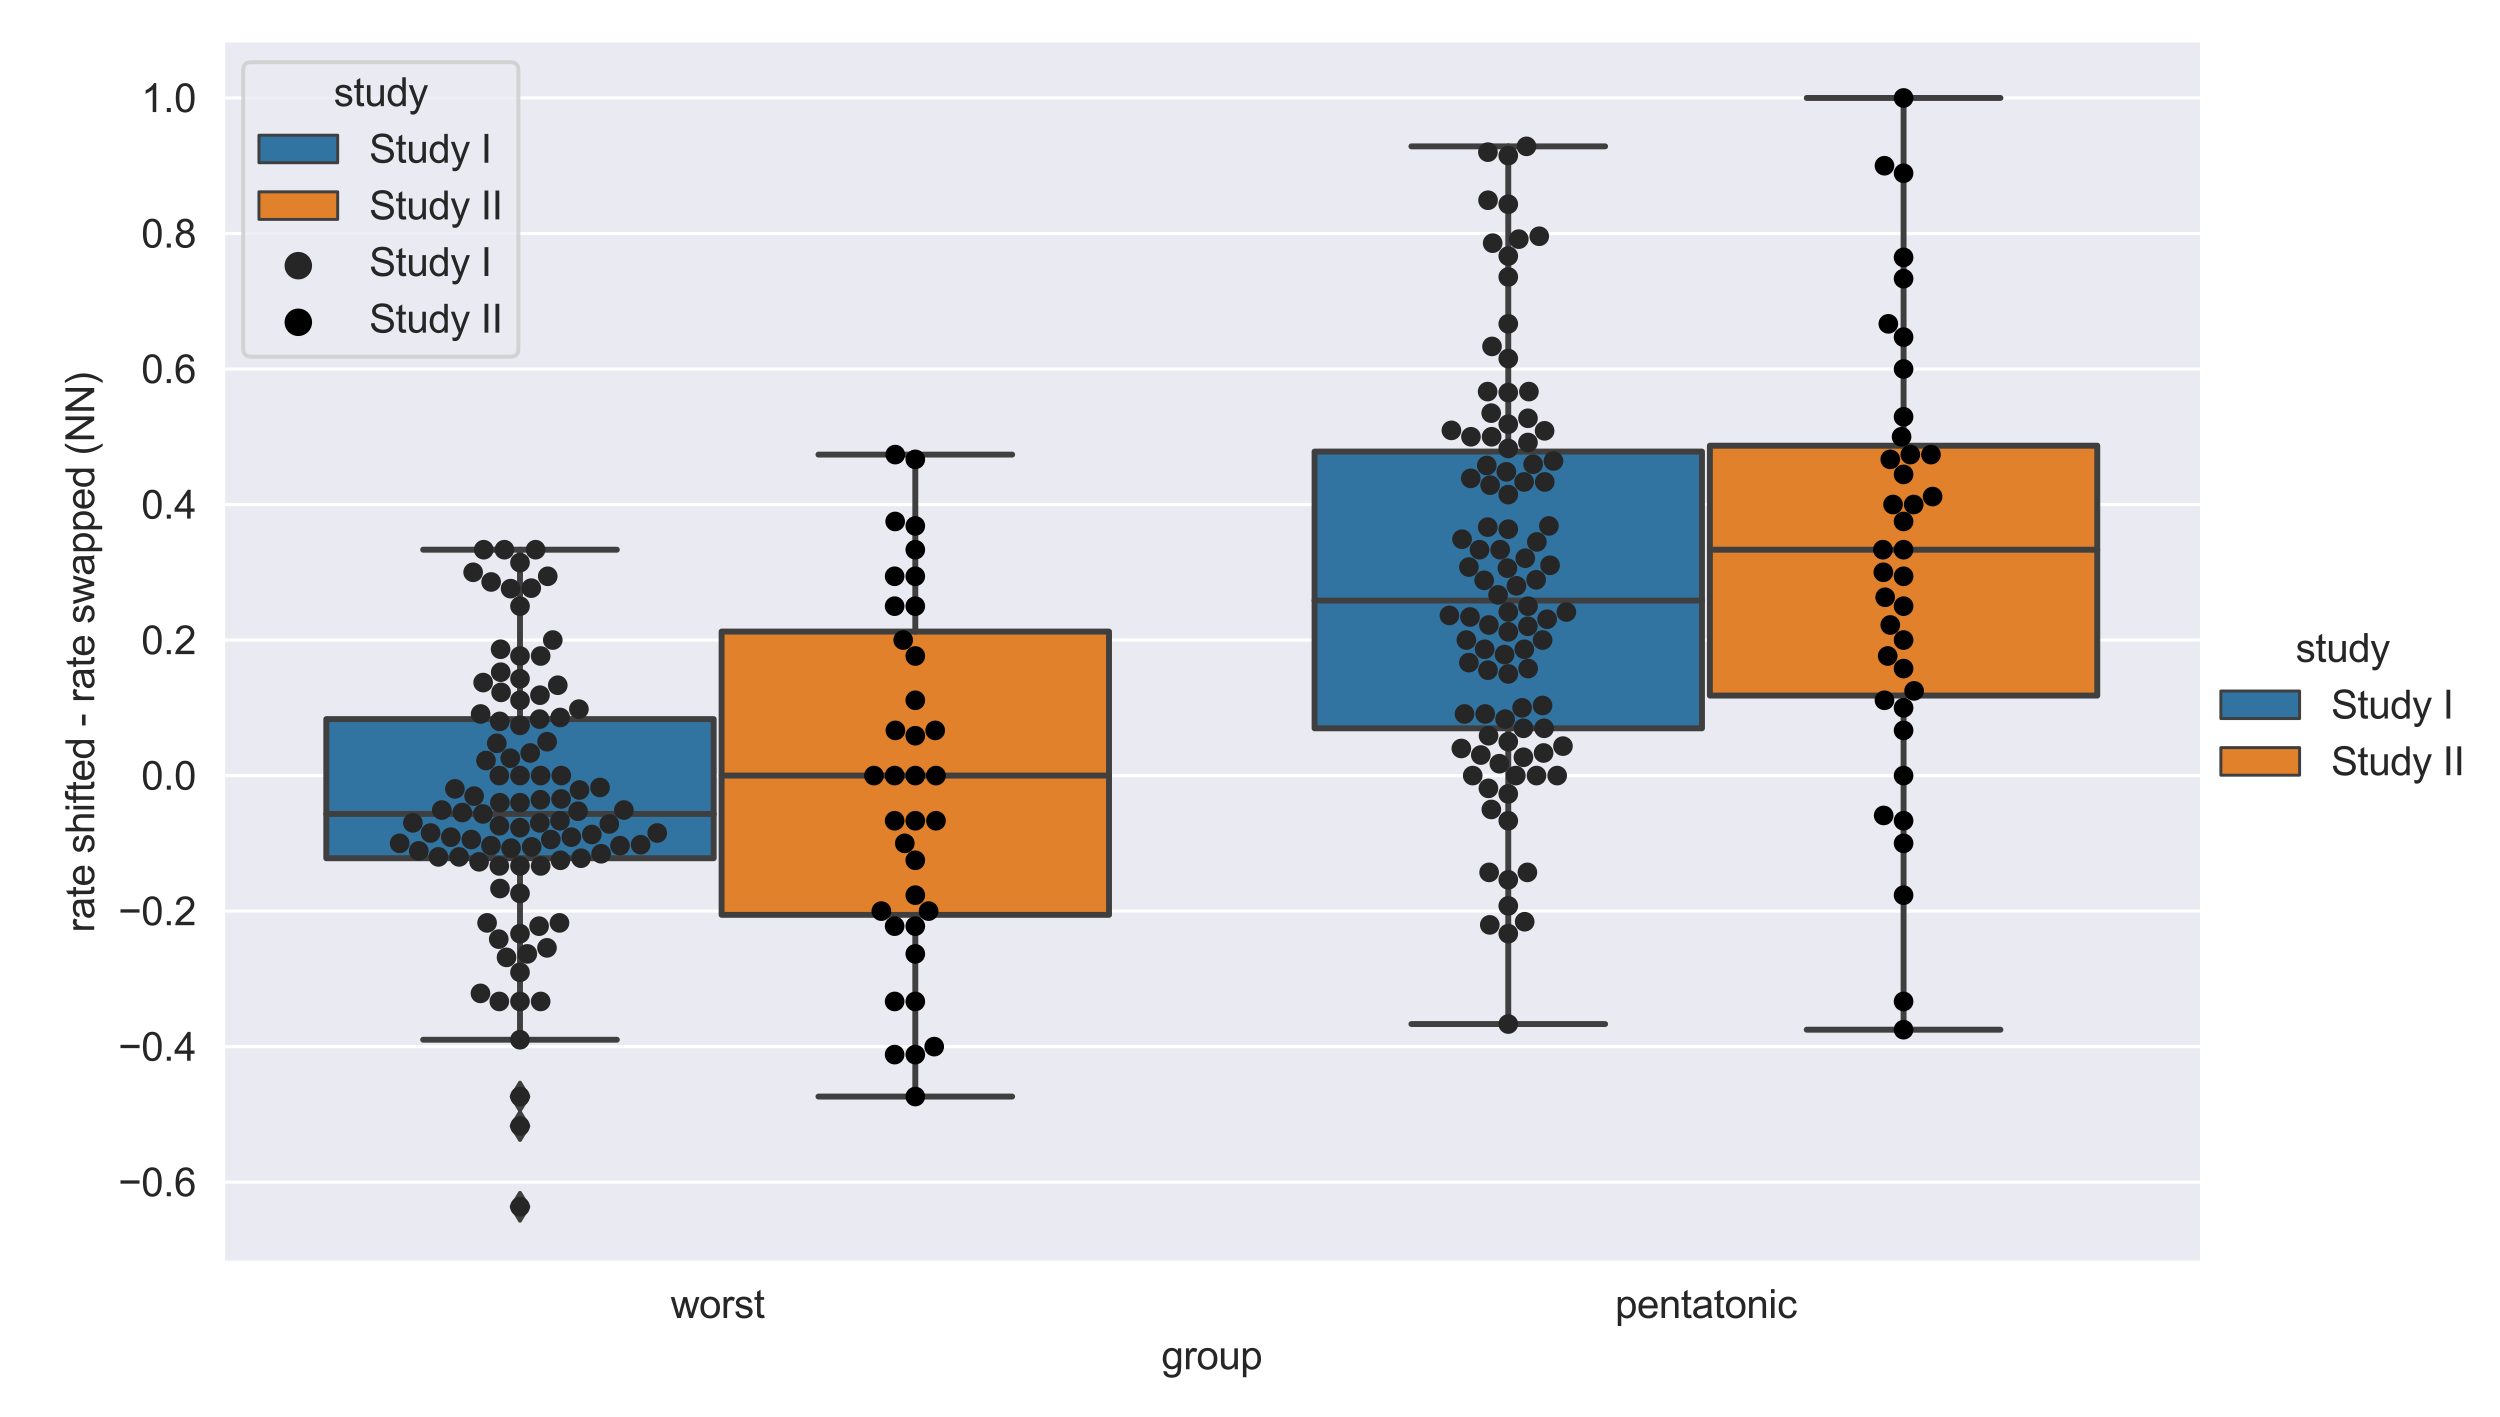 <?xml version="1.0" encoding="utf-8" standalone="no"?>
<!DOCTYPE svg PUBLIC "-//W3C//DTD SVG 1.1//EN"
  "http://www.w3.org/Graphics/SVG/1.1/DTD/svg11.dtd">
<svg xmlns:xlink="http://www.w3.org/1999/xlink" width="635.04pt" height="360pt" viewBox="0 0 635.04 360" xmlns="http://www.w3.org/2000/svg" version="1.1">
 <defs>
  <style type="text/css">*{stroke-linejoin: round; stroke-linecap: butt}</style>
 </defs>
 <g id="figure_1">
  <g id="patch_1">
   <path d="M 0 360 
L 635.04 360 
L 635.04 0 
L 0 0 
z
" style="fill: #ffffff"/>
  </g>
  <g id="axes_1">
   <g id="patch_2">
    <path d="M 56.777 320.627 
L 558.85 320.627 
L 558.85 10.8 
L 56.777 10.8 
z
" style="fill: #eaeaf2"/>
   </g>
   <g id="matplotlib.axis_1">
    <g id="xtick_1">
     <g id="text_1">
      <!-- worst -->
      <g style="fill: #262626" transform="translate(170.35 334.785) scale(0.1 -0.1)">
       <defs>
        <path id="ArialMT-77" d="M 1034 0 
L 19 3319 
L 600 3319 
L 1128 1403 
L 1325 691 
Q 1338 744 1497 1375 
L 2025 3319 
L 2603 3319 
L 3100 1394 
L 3266 759 
L 3456 1400 
L 4025 3319 
L 4572 3319 
L 3534 0 
L 2950 0 
L 2422 1988 
L 2294 2553 
L 1622 0 
L 1034 0 
z
" transform="scale(0.016)"/>
        <path id="ArialMT-6f" d="M 213 1659 
Q 213 2581 725 3025 
Q 1153 3394 1769 3394 
Q 2453 3394 2887 2945 
Q 3322 2497 3322 1706 
Q 3322 1066 3130 698 
Q 2938 331 2570 128 
Q 2203 -75 1769 -75 
Q 1072 -75 642 372 
Q 213 819 213 1659 
z
M 791 1659 
Q 791 1022 1069 705 
Q 1347 388 1769 388 
Q 2188 388 2466 706 
Q 2744 1025 2744 1678 
Q 2744 2294 2464 2611 
Q 2184 2928 1769 2928 
Q 1347 2928 1069 2612 
Q 791 2297 791 1659 
z
" transform="scale(0.016)"/>
        <path id="ArialMT-72" d="M 416 0 
L 416 3319 
L 922 3319 
L 922 2816 
Q 1116 3169 1280 3281 
Q 1444 3394 1641 3394 
Q 1925 3394 2219 3213 
L 2025 2691 
Q 1819 2813 1613 2813 
Q 1428 2813 1281 2702 
Q 1134 2591 1072 2394 
Q 978 2094 978 1738 
L 978 0 
L 416 0 
z
" transform="scale(0.016)"/>
        <path id="ArialMT-73" d="M 197 991 
L 753 1078 
Q 800 744 1014 566 
Q 1228 388 1613 388 
Q 2000 388 2187 545 
Q 2375 703 2375 916 
Q 2375 1106 2209 1216 
Q 2094 1291 1634 1406 
Q 1016 1563 777 1677 
Q 538 1791 414 1992 
Q 291 2194 291 2438 
Q 291 2659 392 2848 
Q 494 3038 669 3163 
Q 800 3259 1026 3326 
Q 1253 3394 1513 3394 
Q 1903 3394 2198 3281 
Q 2494 3169 2634 2976 
Q 2775 2784 2828 2463 
L 2278 2388 
Q 2241 2644 2061 2787 
Q 1881 2931 1553 2931 
Q 1166 2931 1000 2803 
Q 834 2675 834 2503 
Q 834 2394 903 2306 
Q 972 2216 1119 2156 
Q 1203 2125 1616 2013 
Q 2213 1853 2448 1751 
Q 2684 1650 2818 1456 
Q 2953 1263 2953 975 
Q 2953 694 2789 445 
Q 2625 197 2315 61 
Q 2006 -75 1616 -75 
Q 969 -75 630 194 
Q 291 463 197 991 
z
" transform="scale(0.016)"/>
        <path id="ArialMT-74" d="M 1650 503 
L 1731 6 
Q 1494 -44 1306 -44 
Q 1000 -44 831 53 
Q 663 150 594 308 
Q 525 466 525 972 
L 525 2881 
L 113 2881 
L 113 3319 
L 525 3319 
L 525 4141 
L 1084 4478 
L 1084 3319 
L 1650 3319 
L 1650 2881 
L 1084 2881 
L 1084 941 
Q 1084 700 1114 631 
Q 1144 563 1211 522 
Q 1278 481 1403 481 
Q 1497 481 1650 503 
z
" transform="scale(0.016)"/>
       </defs>
       <use xlink:href="#ArialMT-77"/>
       <use xlink:href="#ArialMT-6f" x="72.217"/>
       <use xlink:href="#ArialMT-72" x="127.832"/>
       <use xlink:href="#ArialMT-73" x="161.133"/>
       <use xlink:href="#ArialMT-74" x="211.133"/>
      </g>
     </g>
    </g>
    <g id="xtick_2">
     <g id="text_2">
      <!-- pentatonic -->
      <g style="fill: #262626" transform="translate(410.259 334.785) scale(0.1 -0.1)">
       <defs>
        <path id="ArialMT-70" d="M 422 -1272 
L 422 3319 
L 934 3319 
L 934 2888 
Q 1116 3141 1344 3267 
Q 1572 3394 1897 3394 
Q 2322 3394 2647 3175 
Q 2972 2956 3137 2557 
Q 3303 2159 3303 1684 
Q 3303 1175 3120 767 
Q 2938 359 2589 142 
Q 2241 -75 1856 -75 
Q 1575 -75 1351 44 
Q 1128 163 984 344 
L 984 -1272 
L 422 -1272 
z
M 931 1641 
Q 931 1000 1190 694 
Q 1450 388 1819 388 
Q 2194 388 2461 705 
Q 2728 1022 2728 1688 
Q 2728 2322 2467 2637 
Q 2206 2953 1844 2953 
Q 1484 2953 1207 2617 
Q 931 2281 931 1641 
z
" transform="scale(0.016)"/>
        <path id="ArialMT-65" d="M 2694 1069 
L 3275 997 
Q 3138 488 2766 206 
Q 2394 -75 1816 -75 
Q 1088 -75 661 373 
Q 234 822 234 1631 
Q 234 2469 665 2931 
Q 1097 3394 1784 3394 
Q 2450 3394 2872 2941 
Q 3294 2488 3294 1666 
Q 3294 1616 3291 1516 
L 816 1516 
Q 847 969 1125 678 
Q 1403 388 1819 388 
Q 2128 388 2347 550 
Q 2566 713 2694 1069 
z
M 847 1978 
L 2700 1978 
Q 2663 2397 2488 2606 
Q 2219 2931 1791 2931 
Q 1403 2931 1139 2672 
Q 875 2413 847 1978 
z
" transform="scale(0.016)"/>
        <path id="ArialMT-6e" d="M 422 0 
L 422 3319 
L 928 3319 
L 928 2847 
Q 1294 3394 1984 3394 
Q 2284 3394 2536 3286 
Q 2788 3178 2913 3003 
Q 3038 2828 3088 2588 
Q 3119 2431 3119 2041 
L 3119 0 
L 2556 0 
L 2556 2019 
Q 2556 2363 2490 2533 
Q 2425 2703 2258 2804 
Q 2091 2906 1866 2906 
Q 1506 2906 1245 2678 
Q 984 2450 984 1813 
L 984 0 
L 422 0 
z
" transform="scale(0.016)"/>
        <path id="ArialMT-61" d="M 2588 409 
Q 2275 144 1986 34 
Q 1697 -75 1366 -75 
Q 819 -75 525 192 
Q 231 459 231 875 
Q 231 1119 342 1320 
Q 453 1522 633 1644 
Q 813 1766 1038 1828 
Q 1203 1872 1538 1913 
Q 2219 1994 2541 2106 
Q 2544 2222 2544 2253 
Q 2544 2597 2384 2738 
Q 2169 2928 1744 2928 
Q 1347 2928 1158 2789 
Q 969 2650 878 2297 
L 328 2372 
Q 403 2725 575 2942 
Q 747 3159 1072 3276 
Q 1397 3394 1825 3394 
Q 2250 3394 2515 3294 
Q 2781 3194 2906 3042 
Q 3031 2891 3081 2659 
Q 3109 2516 3109 2141 
L 3109 1391 
Q 3109 606 3145 398 
Q 3181 191 3288 0 
L 2700 0 
Q 2613 175 2588 409 
z
M 2541 1666 
Q 2234 1541 1622 1453 
Q 1275 1403 1131 1340 
Q 988 1278 909 1158 
Q 831 1038 831 891 
Q 831 666 1001 516 
Q 1172 366 1500 366 
Q 1825 366 2078 508 
Q 2331 650 2450 897 
Q 2541 1088 2541 1459 
L 2541 1666 
z
" transform="scale(0.016)"/>
        <path id="ArialMT-69" d="M 425 3934 
L 425 4581 
L 988 4581 
L 988 3934 
L 425 3934 
z
M 425 0 
L 425 3319 
L 988 3319 
L 988 0 
L 425 0 
z
" transform="scale(0.016)"/>
        <path id="ArialMT-63" d="M 2588 1216 
L 3141 1144 
Q 3050 572 2676 248 
Q 2303 -75 1759 -75 
Q 1078 -75 664 370 
Q 250 816 250 1647 
Q 250 2184 428 2587 
Q 606 2991 970 3192 
Q 1334 3394 1763 3394 
Q 2303 3394 2647 3120 
Q 2991 2847 3088 2344 
L 2541 2259 
Q 2463 2594 2264 2762 
Q 2066 2931 1784 2931 
Q 1359 2931 1093 2626 
Q 828 2322 828 1663 
Q 828 994 1084 691 
Q 1341 388 1753 388 
Q 2084 388 2306 591 
Q 2528 794 2588 1216 
z
" transform="scale(0.016)"/>
       </defs>
       <use xlink:href="#ArialMT-70"/>
       <use xlink:href="#ArialMT-65" x="55.615"/>
       <use xlink:href="#ArialMT-6e" x="111.23"/>
       <use xlink:href="#ArialMT-74" x="166.846"/>
       <use xlink:href="#ArialMT-61" x="194.629"/>
       <use xlink:href="#ArialMT-74" x="250.244"/>
       <use xlink:href="#ArialMT-6f" x="278.027"/>
       <use xlink:href="#ArialMT-6e" x="333.643"/>
       <use xlink:href="#ArialMT-69" x="389.258"/>
       <use xlink:href="#ArialMT-63" x="411.475"/>
      </g>
     </g>
    </g>
    <g id="text_3">
     <!-- group -->
     <g style="fill: #262626" transform="translate(295.026 347.813) scale(0.1 -0.1)">
      <defs>
       <path id="ArialMT-67" d="M 319 -275 
L 866 -356 
Q 900 -609 1056 -725 
Q 1266 -881 1628 -881 
Q 2019 -881 2231 -725 
Q 2444 -569 2519 -288 
Q 2563 -116 2559 434 
Q 2191 0 1641 0 
Q 956 0 581 494 
Q 206 988 206 1678 
Q 206 2153 378 2554 
Q 550 2956 876 3175 
Q 1203 3394 1644 3394 
Q 2231 3394 2613 2919 
L 2613 3319 
L 3131 3319 
L 3131 450 
Q 3131 -325 2973 -648 
Q 2816 -972 2473 -1159 
Q 2131 -1347 1631 -1347 
Q 1038 -1347 672 -1080 
Q 306 -813 319 -275 
z
M 784 1719 
Q 784 1066 1043 766 
Q 1303 466 1694 466 
Q 2081 466 2343 764 
Q 2606 1063 2606 1700 
Q 2606 2309 2336 2618 
Q 2066 2928 1684 2928 
Q 1309 2928 1046 2623 
Q 784 2319 784 1719 
z
" transform="scale(0.016)"/>
       <path id="ArialMT-75" d="M 2597 0 
L 2597 488 
Q 2209 -75 1544 -75 
Q 1250 -75 995 37 
Q 741 150 617 320 
Q 494 491 444 738 
Q 409 903 409 1263 
L 409 3319 
L 972 3319 
L 972 1478 
Q 972 1038 1006 884 
Q 1059 663 1231 536 
Q 1403 409 1656 409 
Q 1909 409 2131 539 
Q 2353 669 2445 892 
Q 2538 1116 2538 1541 
L 2538 3319 
L 3100 3319 
L 3100 0 
L 2597 0 
z
" transform="scale(0.016)"/>
      </defs>
      <use xlink:href="#ArialMT-67"/>
      <use xlink:href="#ArialMT-72" x="55.615"/>
      <use xlink:href="#ArialMT-6f" x="88.916"/>
      <use xlink:href="#ArialMT-75" x="144.531"/>
      <use xlink:href="#ArialMT-70" x="200.146"/>
     </g>
    </g>
   </g>
   <g id="matplotlib.axis_2">
    <g id="ytick_1">
     <g id="line2d_1">
      <path d="M 56.777 300.285 
L 558.85 300.285 
" clip-path="url(#p3b6aee4e08)" style="fill: none; stroke: #ffffff; stroke-width: 0.8; stroke-linecap: round"/>
     </g>
     <g id="text_4">
      <!-- −0.6 -->
      <g style="fill: #262626" transform="translate(30.036 303.864) scale(0.1 -0.1)">
       <defs>
        <path id="ArialMT-2212" d="M 3381 1997 
L 356 1997 
L 356 2522 
L 3381 2522 
L 3381 1997 
z
" transform="scale(0.016)"/>
        <path id="ArialMT-30" d="M 266 2259 
Q 266 3072 433 3567 
Q 600 4063 929 4331 
Q 1259 4600 1759 4600 
Q 2128 4600 2406 4451 
Q 2684 4303 2865 4023 
Q 3047 3744 3150 3342 
Q 3253 2941 3253 2259 
Q 3253 1453 3087 958 
Q 2922 463 2592 192 
Q 2263 -78 1759 -78 
Q 1097 -78 719 397 
Q 266 969 266 2259 
z
M 844 2259 
Q 844 1131 1108 757 
Q 1372 384 1759 384 
Q 2147 384 2411 759 
Q 2675 1134 2675 2259 
Q 2675 3391 2411 3762 
Q 2147 4134 1753 4134 
Q 1366 4134 1134 3806 
Q 844 3388 844 2259 
z
" transform="scale(0.016)"/>
        <path id="ArialMT-2e" d="M 581 0 
L 581 641 
L 1222 641 
L 1222 0 
L 581 0 
z
" transform="scale(0.016)"/>
        <path id="ArialMT-36" d="M 3184 3459 
L 2625 3416 
Q 2550 3747 2413 3897 
Q 2184 4138 1850 4138 
Q 1581 4138 1378 3988 
Q 1113 3794 959 3422 
Q 806 3050 800 2363 
Q 1003 2672 1297 2822 
Q 1591 2972 1913 2972 
Q 2475 2972 2870 2558 
Q 3266 2144 3266 1488 
Q 3266 1056 3080 686 
Q 2894 316 2569 119 
Q 2244 -78 1831 -78 
Q 1128 -78 684 439 
Q 241 956 241 2144 
Q 241 3472 731 4075 
Q 1159 4600 1884 4600 
Q 2425 4600 2770 4297 
Q 3116 3994 3184 3459 
z
M 888 1484 
Q 888 1194 1011 928 
Q 1134 663 1356 523 
Q 1578 384 1822 384 
Q 2178 384 2434 671 
Q 2691 959 2691 1453 
Q 2691 1928 2437 2201 
Q 2184 2475 1800 2475 
Q 1419 2475 1153 2201 
Q 888 1928 888 1484 
z
" transform="scale(0.016)"/>
       </defs>
       <use xlink:href="#ArialMT-2212"/>
       <use xlink:href="#ArialMT-30" x="58.398"/>
       <use xlink:href="#ArialMT-2e" x="114.014"/>
       <use xlink:href="#ArialMT-36" x="141.797"/>
      </g>
     </g>
    </g>
    <g id="ytick_2">
     <g id="line2d_2">
      <path d="M 56.777 265.86 
L 558.85 265.86 
" clip-path="url(#p3b6aee4e08)" style="fill: none; stroke: #ffffff; stroke-width: 0.8; stroke-linecap: round"/>
     </g>
     <g id="text_5">
      <!-- −0.4 -->
      <g style="fill: #262626" transform="translate(30.036 269.439) scale(0.1 -0.1)">
       <defs>
        <path id="ArialMT-34" d="M 2069 0 
L 2069 1097 
L 81 1097 
L 81 1613 
L 2172 4581 
L 2631 4581 
L 2631 1613 
L 3250 1613 
L 3250 1097 
L 2631 1097 
L 2631 0 
L 2069 0 
z
M 2069 1613 
L 2069 3678 
L 634 1613 
L 2069 1613 
z
" transform="scale(0.016)"/>
       </defs>
       <use xlink:href="#ArialMT-2212"/>
       <use xlink:href="#ArialMT-30" x="58.398"/>
       <use xlink:href="#ArialMT-2e" x="114.014"/>
       <use xlink:href="#ArialMT-34" x="141.797"/>
      </g>
     </g>
    </g>
    <g id="ytick_3">
     <g id="line2d_3">
      <path d="M 56.777 231.435 
L 558.85 231.435 
" clip-path="url(#p3b6aee4e08)" style="fill: none; stroke: #ffffff; stroke-width: 0.8; stroke-linecap: round"/>
     </g>
     <g id="text_6">
      <!-- −0.2 -->
      <g style="fill: #262626" transform="translate(30.036 235.014) scale(0.1 -0.1)">
       <defs>
        <path id="ArialMT-32" d="M 3222 541 
L 3222 0 
L 194 0 
Q 188 203 259 391 
Q 375 700 629 1000 
Q 884 1300 1366 1694 
Q 2113 2306 2375 2664 
Q 2638 3022 2638 3341 
Q 2638 3675 2398 3904 
Q 2159 4134 1775 4134 
Q 1369 4134 1125 3890 
Q 881 3647 878 3216 
L 300 3275 
Q 359 3922 746 4261 
Q 1134 4600 1788 4600 
Q 2447 4600 2831 4234 
Q 3216 3869 3216 3328 
Q 3216 3053 3103 2787 
Q 2991 2522 2730 2228 
Q 2469 1934 1863 1422 
Q 1356 997 1212 845 
Q 1069 694 975 541 
L 3222 541 
z
" transform="scale(0.016)"/>
       </defs>
       <use xlink:href="#ArialMT-2212"/>
       <use xlink:href="#ArialMT-30" x="58.398"/>
       <use xlink:href="#ArialMT-2e" x="114.014"/>
       <use xlink:href="#ArialMT-32" x="141.797"/>
      </g>
     </g>
    </g>
    <g id="ytick_4">
     <g id="line2d_4">
      <path d="M 56.777 197.009 
L 558.85 197.009 
" clip-path="url(#p3b6aee4e08)" style="fill: none; stroke: #ffffff; stroke-width: 0.8; stroke-linecap: round"/>
     </g>
     <g id="text_7">
      <!-- 0.0 -->
      <g style="fill: #262626" transform="translate(35.877 200.588) scale(0.1 -0.1)">
       <use xlink:href="#ArialMT-30"/>
       <use xlink:href="#ArialMT-2e" x="55.615"/>
       <use xlink:href="#ArialMT-30" x="83.398"/>
      </g>
     </g>
    </g>
    <g id="ytick_5">
     <g id="line2d_5">
      <path d="M 56.777 162.584 
L 558.85 162.584 
" clip-path="url(#p3b6aee4e08)" style="fill: none; stroke: #ffffff; stroke-width: 0.8; stroke-linecap: round"/>
     </g>
     <g id="text_8">
      <!-- 0.2 -->
      <g style="fill: #262626" transform="translate(35.877 166.163) scale(0.1 -0.1)">
       <use xlink:href="#ArialMT-30"/>
       <use xlink:href="#ArialMT-2e" x="55.615"/>
       <use xlink:href="#ArialMT-32" x="83.398"/>
      </g>
     </g>
    </g>
    <g id="ytick_6">
     <g id="line2d_6">
      <path d="M 56.777 128.159 
L 558.85 128.159 
" clip-path="url(#p3b6aee4e08)" style="fill: none; stroke: #ffffff; stroke-width: 0.8; stroke-linecap: round"/>
     </g>
     <g id="text_9">
      <!-- 0.4 -->
      <g style="fill: #262626" transform="translate(35.877 131.738) scale(0.1 -0.1)">
       <use xlink:href="#ArialMT-30"/>
       <use xlink:href="#ArialMT-2e" x="55.615"/>
       <use xlink:href="#ArialMT-34" x="83.398"/>
      </g>
     </g>
    </g>
    <g id="ytick_7">
     <g id="line2d_7">
      <path d="M 56.777 93.734 
L 558.85 93.734 
" clip-path="url(#p3b6aee4e08)" style="fill: none; stroke: #ffffff; stroke-width: 0.8; stroke-linecap: round"/>
     </g>
     <g id="text_10">
      <!-- 0.6 -->
      <g style="fill: #262626" transform="translate(35.877 97.313) scale(0.1 -0.1)">
       <use xlink:href="#ArialMT-30"/>
       <use xlink:href="#ArialMT-2e" x="55.615"/>
       <use xlink:href="#ArialMT-36" x="83.398"/>
      </g>
     </g>
    </g>
    <g id="ytick_8">
     <g id="line2d_8">
      <path d="M 56.777 59.308 
L 558.85 59.308 
" clip-path="url(#p3b6aee4e08)" style="fill: none; stroke: #ffffff; stroke-width: 0.8; stroke-linecap: round"/>
     </g>
     <g id="text_11">
      <!-- 0.8 -->
      <g style="fill: #262626" transform="translate(35.877 62.887) scale(0.1 -0.1)">
       <defs>
        <path id="ArialMT-38" d="M 1131 2484 
Q 781 2613 612 2850 
Q 444 3088 444 3419 
Q 444 3919 803 4259 
Q 1163 4600 1759 4600 
Q 2359 4600 2725 4251 
Q 3091 3903 3091 3403 
Q 3091 3084 2923 2848 
Q 2756 2613 2416 2484 
Q 2838 2347 3058 2040 
Q 3278 1734 3278 1309 
Q 3278 722 2862 322 
Q 2447 -78 1769 -78 
Q 1091 -78 675 323 
Q 259 725 259 1325 
Q 259 1772 486 2073 
Q 713 2375 1131 2484 
z
M 1019 3438 
Q 1019 3113 1228 2906 
Q 1438 2700 1772 2700 
Q 2097 2700 2305 2904 
Q 2513 3109 2513 3406 
Q 2513 3716 2298 3927 
Q 2084 4138 1766 4138 
Q 1444 4138 1231 3931 
Q 1019 3725 1019 3438 
z
M 838 1322 
Q 838 1081 952 856 
Q 1066 631 1291 507 
Q 1516 384 1775 384 
Q 2178 384 2440 643 
Q 2703 903 2703 1303 
Q 2703 1709 2433 1975 
Q 2163 2241 1756 2241 
Q 1359 2241 1098 1978 
Q 838 1716 838 1322 
z
" transform="scale(0.016)"/>
       </defs>
       <use xlink:href="#ArialMT-30"/>
       <use xlink:href="#ArialMT-2e" x="55.615"/>
       <use xlink:href="#ArialMT-38" x="83.398"/>
      </g>
     </g>
    </g>
    <g id="ytick_9">
     <g id="line2d_9">
      <path d="M 56.777 24.883 
L 558.85 24.883 
" clip-path="url(#p3b6aee4e08)" style="fill: none; stroke: #ffffff; stroke-width: 0.8; stroke-linecap: round"/>
     </g>
     <g id="text_12">
      <!-- 1.0 -->
      <g style="fill: #262626" transform="translate(35.877 28.462) scale(0.1 -0.1)">
       <defs>
        <path id="ArialMT-31" d="M 2384 0 
L 1822 0 
L 1822 3584 
Q 1619 3391 1289 3197 
Q 959 3003 697 2906 
L 697 3450 
Q 1169 3672 1522 3987 
Q 1875 4303 2022 4600 
L 2384 4600 
L 2384 0 
z
" transform="scale(0.016)"/>
       </defs>
       <use xlink:href="#ArialMT-31"/>
       <use xlink:href="#ArialMT-2e" x="55.615"/>
       <use xlink:href="#ArialMT-30" x="83.398"/>
      </g>
     </g>
    </g>
    <g id="text_13">
     <!-- rate shifted - rate swapped (NN) -->
     <g style="fill: #262626" transform="translate(23.931 236.849) rotate(-90) scale(0.1 -0.1)">
      <defs>
       <path id="ArialMT-20" transform="scale(0.016)"/>
       <path id="ArialMT-68" d="M 422 0 
L 422 4581 
L 984 4581 
L 984 2938 
Q 1378 3394 1978 3394 
Q 2347 3394 2619 3248 
Q 2891 3103 3008 2847 
Q 3125 2591 3125 2103 
L 3125 0 
L 2563 0 
L 2563 2103 
Q 2563 2525 2380 2717 
Q 2197 2909 1863 2909 
Q 1613 2909 1392 2779 
Q 1172 2650 1078 2428 
Q 984 2206 984 1816 
L 984 0 
L 422 0 
z
" transform="scale(0.016)"/>
       <path id="ArialMT-66" d="M 556 0 
L 556 2881 
L 59 2881 
L 59 3319 
L 556 3319 
L 556 3672 
Q 556 4006 616 4169 
Q 697 4388 901 4523 
Q 1106 4659 1475 4659 
Q 1713 4659 2000 4603 
L 1916 4113 
Q 1741 4144 1584 4144 
Q 1328 4144 1222 4034 
Q 1116 3925 1116 3625 
L 1116 3319 
L 1763 3319 
L 1763 2881 
L 1116 2881 
L 1116 0 
L 556 0 
z
" transform="scale(0.016)"/>
       <path id="ArialMT-64" d="M 2575 0 
L 2575 419 
Q 2259 -75 1647 -75 
Q 1250 -75 917 144 
Q 584 363 401 755 
Q 219 1147 219 1656 
Q 219 2153 384 2558 
Q 550 2963 881 3178 
Q 1213 3394 1622 3394 
Q 1922 3394 2156 3267 
Q 2391 3141 2538 2938 
L 2538 4581 
L 3097 4581 
L 3097 0 
L 2575 0 
z
M 797 1656 
Q 797 1019 1065 703 
Q 1334 388 1700 388 
Q 2069 388 2326 689 
Q 2584 991 2584 1609 
Q 2584 2291 2321 2609 
Q 2059 2928 1675 2928 
Q 1300 2928 1048 2622 
Q 797 2316 797 1656 
z
" transform="scale(0.016)"/>
       <path id="ArialMT-2d" d="M 203 1375 
L 203 1941 
L 1931 1941 
L 1931 1375 
L 203 1375 
z
" transform="scale(0.016)"/>
       <path id="ArialMT-28" d="M 1497 -1347 
Q 1031 -759 709 28 
Q 388 816 388 1659 
Q 388 2403 628 3084 
Q 909 3875 1497 4659 
L 1900 4659 
Q 1522 4009 1400 3731 
Q 1209 3300 1100 2831 
Q 966 2247 966 1656 
Q 966 153 1900 -1347 
L 1497 -1347 
z
" transform="scale(0.016)"/>
       <path id="ArialMT-4e" d="M 488 0 
L 488 4581 
L 1109 4581 
L 3516 984 
L 3516 4581 
L 4097 4581 
L 4097 0 
L 3475 0 
L 1069 3600 
L 1069 0 
L 488 0 
z
" transform="scale(0.016)"/>
       <path id="ArialMT-29" d="M 791 -1347 
L 388 -1347 
Q 1322 153 1322 1656 
Q 1322 2244 1188 2822 
Q 1081 3291 891 3722 
Q 769 4003 388 4659 
L 791 4659 
Q 1378 3875 1659 3084 
Q 1900 2403 1900 1659 
Q 1900 816 1576 28 
Q 1253 -759 791 -1347 
z
" transform="scale(0.016)"/>
      </defs>
      <use xlink:href="#ArialMT-72"/>
      <use xlink:href="#ArialMT-61" x="33.301"/>
      <use xlink:href="#ArialMT-74" x="88.916"/>
      <use xlink:href="#ArialMT-65" x="116.699"/>
      <use xlink:href="#ArialMT-20" x="172.314"/>
      <use xlink:href="#ArialMT-73" x="200.098"/>
      <use xlink:href="#ArialMT-68" x="250.098"/>
      <use xlink:href="#ArialMT-69" x="305.713"/>
      <use xlink:href="#ArialMT-66" x="327.93"/>
      <use xlink:href="#ArialMT-74" x="355.713"/>
      <use xlink:href="#ArialMT-65" x="383.496"/>
      <use xlink:href="#ArialMT-64" x="439.111"/>
      <use xlink:href="#ArialMT-20" x="494.727"/>
      <use xlink:href="#ArialMT-2d" x="522.51"/>
      <use xlink:href="#ArialMT-20" x="555.811"/>
      <use xlink:href="#ArialMT-72" x="583.594"/>
      <use xlink:href="#ArialMT-61" x="616.895"/>
      <use xlink:href="#ArialMT-74" x="672.51"/>
      <use xlink:href="#ArialMT-65" x="700.293"/>
      <use xlink:href="#ArialMT-20" x="755.908"/>
      <use xlink:href="#ArialMT-73" x="783.691"/>
      <use xlink:href="#ArialMT-77" x="833.691"/>
      <use xlink:href="#ArialMT-61" x="905.908"/>
      <use xlink:href="#ArialMT-70" x="961.523"/>
      <use xlink:href="#ArialMT-70" x="1017.139"/>
      <use xlink:href="#ArialMT-65" x="1072.754"/>
      <use xlink:href="#ArialMT-64" x="1128.369"/>
      <use xlink:href="#ArialMT-20" x="1183.984"/>
      <use xlink:href="#ArialMT-28" x="1211.768"/>
      <use xlink:href="#ArialMT-4e" x="1245.068"/>
      <use xlink:href="#ArialMT-4e" x="1317.285"/>
      <use xlink:href="#ArialMT-29" x="1389.502"/>
     </g>
    </g>
   </g>
   <g id="patch_3">
    <path d="M 82.884 218 
L 181.291 218 
L 181.291 182.666 
L 82.884 182.666 
L 82.884 218 
z
" clip-path="url(#p3b6aee4e08)" style="fill: #3274a1; stroke: #3f3f3f; stroke-width: 1.5; stroke-linejoin: miter"/>
   </g>
   <g id="patch_4">
    <path d="M 183.299 232.391 
L 281.705 232.391 
L 281.705 160.433 
L 183.299 160.433 
L 183.299 232.391 
z
" clip-path="url(#p3b6aee4e08)" style="fill: #e1812c; stroke: #3f3f3f; stroke-width: 1.5; stroke-linejoin: miter"/>
   </g>
   <g id="patch_5">
    <path d="M 333.921 185.001 
L 432.327 185.001 
L 432.327 114.709 
L 333.921 114.709 
L 333.921 185.001 
z
" clip-path="url(#p3b6aee4e08)" style="fill: #3274a1; stroke: #3f3f3f; stroke-width: 1.5; stroke-linejoin: miter"/>
   </g>
   <g id="patch_6">
    <path d="M 434.336 176.689 
L 532.742 176.689 
L 532.742 113.211 
L 434.336 113.211 
L 434.336 176.689 
z
" clip-path="url(#p3b6aee4e08)" style="fill: #e1812c; stroke: #3f3f3f; stroke-width: 1.5; stroke-linejoin: miter"/>
   </g>
   <g id="patch_7">
    <path d="M 182.295 197.009 
L 182.295 197.009 
L 182.295 197.009 
L 182.295 197.009 
z
" clip-path="url(#p3b6aee4e08)" style="fill: #3274a1; stroke: #3f3f3f; stroke-width: 0.75; stroke-linejoin: miter"/>
   </g>
   <g id="patch_8">
    <path d="M 182.295 197.009 
L 182.295 197.009 
L 182.295 197.009 
L 182.295 197.009 
z
" clip-path="url(#p3b6aee4e08)" style="fill: #e1812c; stroke: #3f3f3f; stroke-width: 0.75; stroke-linejoin: miter"/>
   </g>
   <g id="PathCollection_1"/>
   <g id="PathCollection_2"/>
   <g id="line2d_10">
    <path d="M 132.088 218 
L 132.088 264.11 
" clip-path="url(#p3b6aee4e08)" style="fill: none; stroke: #3f3f3f; stroke-width: 1.5; stroke-linecap: round"/>
   </g>
   <g id="line2d_11">
    <path d="M 132.088 182.666 
L 132.088 139.634 
" clip-path="url(#p3b6aee4e08)" style="fill: none; stroke: #3f3f3f; stroke-width: 1.5; stroke-linecap: round"/>
   </g>
   <g id="line2d_12">
    <path d="M 107.486 264.11 
L 156.689 264.11 
" clip-path="url(#p3b6aee4e08)" style="fill: none; stroke: #3f3f3f; stroke-width: 1.5; stroke-linecap: round"/>
   </g>
   <g id="line2d_13">
    <path d="M 107.486 139.634 
L 156.689 139.634 
" clip-path="url(#p3b6aee4e08)" style="fill: none; stroke: #3f3f3f; stroke-width: 1.5; stroke-linecap: round"/>
   </g>
   <g id="line2d_14">
    <defs>
     <path id="m6855f6c727" d="M -0 3.536 
L 2.121 0 
L -0 -3.536 
L -2.121 -0 
z
" style="stroke: #3f3f3f; stroke-linejoin: miter"/>
    </defs>
    <g clip-path="url(#p3b6aee4e08)">
     <use xlink:href="#m6855f6c727" x="132.088" y="286.04" style="fill: #3f3f3f; stroke: #3f3f3f; stroke-linejoin: miter"/>
     <use xlink:href="#m6855f6c727" x="132.088" y="306.544" style="fill: #3f3f3f; stroke: #3f3f3f; stroke-linejoin: miter"/>
     <use xlink:href="#m6855f6c727" x="132.088" y="278.543" style="fill: #3f3f3f; stroke: #3f3f3f; stroke-linejoin: miter"/>
    </g>
   </g>
   <g id="line2d_15">
    <path d="M 232.502 232.391 
L 232.502 278.543 
" clip-path="url(#p3b6aee4e08)" style="fill: none; stroke: #3f3f3f; stroke-width: 1.5; stroke-linecap: round"/>
   </g>
   <g id="line2d_16">
    <path d="M 232.502 160.433 
L 232.502 115.476 
" clip-path="url(#p3b6aee4e08)" style="fill: none; stroke: #3f3f3f; stroke-width: 1.5; stroke-linecap: round"/>
   </g>
   <g id="line2d_17">
    <path d="M 207.901 278.543 
L 257.104 278.543 
" clip-path="url(#p3b6aee4e08)" style="fill: none; stroke: #3f3f3f; stroke-width: 1.5; stroke-linecap: round"/>
   </g>
   <g id="line2d_18">
    <path d="M 207.901 115.476 
L 257.104 115.476 
" clip-path="url(#p3b6aee4e08)" style="fill: none; stroke: #3f3f3f; stroke-width: 1.5; stroke-linecap: round"/>
   </g>
   <g id="line2d_19"/>
   <g id="line2d_20">
    <path d="M 383.124 185.001 
L 383.124 260.122 
" clip-path="url(#p3b6aee4e08)" style="fill: none; stroke: #3f3f3f; stroke-width: 1.5; stroke-linecap: round"/>
   </g>
   <g id="line2d_21">
    <path d="M 383.124 114.709 
L 383.124 37.178 
" clip-path="url(#p3b6aee4e08)" style="fill: none; stroke: #3f3f3f; stroke-width: 1.5; stroke-linecap: round"/>
   </g>
   <g id="line2d_22">
    <path d="M 358.522 260.122 
L 407.726 260.122 
" clip-path="url(#p3b6aee4e08)" style="fill: none; stroke: #3f3f3f; stroke-width: 1.5; stroke-linecap: round"/>
   </g>
   <g id="line2d_23">
    <path d="M 358.522 37.178 
L 407.726 37.178 
" clip-path="url(#p3b6aee4e08)" style="fill: none; stroke: #3f3f3f; stroke-width: 1.5; stroke-linecap: round"/>
   </g>
   <g id="line2d_24"/>
   <g id="line2d_25">
    <path d="M 483.539 176.689 
L 483.539 261.557 
" clip-path="url(#p3b6aee4e08)" style="fill: none; stroke: #3f3f3f; stroke-width: 1.5; stroke-linecap: round"/>
   </g>
   <g id="line2d_26">
    <path d="M 483.539 113.211 
L 483.539 24.883 
" clip-path="url(#p3b6aee4e08)" style="fill: none; stroke: #3f3f3f; stroke-width: 1.5; stroke-linecap: round"/>
   </g>
   <g id="line2d_27">
    <path d="M 458.937 261.557 
L 508.14 261.557 
" clip-path="url(#p3b6aee4e08)" style="fill: none; stroke: #3f3f3f; stroke-width: 1.5; stroke-linecap: round"/>
   </g>
   <g id="line2d_28">
    <path d="M 458.937 24.883 
L 508.14 24.883 
" clip-path="url(#p3b6aee4e08)" style="fill: none; stroke: #3f3f3f; stroke-width: 1.5; stroke-linecap: round"/>
   </g>
   <g id="line2d_29"/>
   <g id="line2d_30">
    <path d="M 82.884 206.752 
L 181.291 206.752 
" clip-path="url(#p3b6aee4e08)" style="fill: none; stroke: #3f3f3f; stroke-width: 1.5; stroke-linecap: round"/>
   </g>
   <g id="line2d_31">
    <path d="M 183.299 197.009 
L 281.705 197.009 
" clip-path="url(#p3b6aee4e08)" style="fill: none; stroke: #3f3f3f; stroke-width: 1.5; stroke-linecap: round"/>
   </g>
   <g id="line2d_32">
    <path d="M 333.921 152.543 
L 432.327 152.543 
" clip-path="url(#p3b6aee4e08)" style="fill: none; stroke: #3f3f3f; stroke-width: 1.5; stroke-linecap: round"/>
   </g>
   <g id="line2d_33">
    <path d="M 434.336 139.634 
L 532.742 139.634 
" clip-path="url(#p3b6aee4e08)" style="fill: none; stroke: #3f3f3f; stroke-width: 1.5; stroke-linecap: round"/>
   </g>
   <g id="patch_9">
    <path d="M 56.777 320.627 
L 56.777 10.8 
" style="fill: none; stroke: #ffffff; stroke-width: 0.8; stroke-linejoin: miter; stroke-linecap: square"/>
   </g>
   <g id="patch_10">
    <path d="M 56.777 320.627 
L 558.85 320.627 
" style="fill: none; stroke: #ffffff; stroke-width: 0.8; stroke-linejoin: miter; stroke-linecap: square"/>
   </g>
   <g id="PathCollection_3">
    <defs>
     <path id="C0_0_347774787c" d="M 0 2.5 
C 0.663 2.5 1.299 2.237 1.768 1.768 
C 2.237 1.299 2.5 0.663 2.5 -0 
C 2.5 -0.663 2.237 -1.299 1.768 -1.768 
C 1.299 -2.237 0.663 -2.5 0 -2.5 
C -0.663 -2.5 -1.299 -2.237 -1.768 -1.768 
C -2.237 -1.299 -2.5 -0.663 -2.5 0 
C -2.5 0.663 -2.237 1.299 -1.768 1.768 
C -1.299 2.237 -0.663 2.5 0 2.5 
z
"/>
    </defs>
    <g clip-path="url(#p3b6aee4e08)">
     <use xlink:href="#C0_0_347774787c" x="142.296" y="182.256" style="fill: #262626"/>
    </g>
    <g clip-path="url(#p3b6aee4e08)">
     <use xlink:href="#C0_0_347774787c" x="138.944" y="240.77" style="fill: #262626"/>
    </g>
    <g clip-path="url(#p3b6aee4e08)">
     <use xlink:href="#C0_0_347774787c" x="121.703" y="218.916" style="fill: #262626"/>
    </g>
    <g clip-path="url(#p3b6aee4e08)">
     <use xlink:href="#C0_0_347774787c" x="122.049" y="252.336" style="fill: #262626"/>
    </g>
    <g clip-path="url(#p3b6aee4e08)">
     <use xlink:href="#C0_0_347774787c" x="126.838" y="254.385" style="fill: #262626"/>
    </g>
    <g clip-path="url(#p3b6aee4e08)">
     <use xlink:href="#C0_0_347774787c" x="132.088" y="166.634" style="fill: #262626"/>
    </g>
    <g clip-path="url(#p3b6aee4e08)">
     <use xlink:href="#C0_0_347774787c" x="132.088" y="286.04" style="fill: #262626"/>
    </g>
    <g clip-path="url(#p3b6aee4e08)">
     <use xlink:href="#C0_0_347774787c" x="136.938" y="235.26" style="fill: #262626"/>
    </g>
    <g clip-path="url(#p3b6aee4e08)">
     <use xlink:href="#C0_0_347774787c" x="132.088" y="306.544" style="fill: #262626"/>
    </g>
    <g clip-path="url(#p3b6aee4e08)">
     <use xlink:href="#C0_0_347774787c" x="135.056" y="215.128" style="fill: #262626"/>
    </g>
    <g clip-path="url(#p3b6aee4e08)">
     <use xlink:href="#C0_0_347774787c" x="137.338" y="254.385" style="fill: #262626"/>
    </g>
    <g clip-path="url(#p3b6aee4e08)">
     <use xlink:href="#C0_0_347774787c" x="132.088" y="264.11" style="fill: #262626"/>
    </g>
    <g clip-path="url(#p3b6aee4e08)">
     <use xlink:href="#C0_0_347774787c" x="120.44" y="202.225" style="fill: #262626"/>
    </g>
    <g clip-path="url(#p3b6aee4e08)">
     <use xlink:href="#C0_0_347774787c" x="132.088" y="278.543" style="fill: #262626"/>
    </g>
    <g clip-path="url(#p3b6aee4e08)">
     <use xlink:href="#C0_0_347774787c" x="128.666" y="243.19" style="fill: #262626"/>
    </g>
    <g clip-path="url(#p3b6aee4e08)">
     <use xlink:href="#C0_0_347774787c" x="126.69" y="238.557" style="fill: #262626"/>
    </g>
    <g clip-path="url(#p3b6aee4e08)">
     <use xlink:href="#C0_0_347774787c" x="132.088" y="226.944" style="fill: #262626"/>
    </g>
    <g clip-path="url(#p3b6aee4e08)">
     <use xlink:href="#C0_0_347774787c" x="137.158" y="176.588" style="fill: #262626"/>
    </g>
    <g clip-path="url(#p3b6aee4e08)">
     <use xlink:href="#C0_0_347774787c" x="137.12" y="209.018" style="fill: #262626"/>
    </g>
    <g clip-path="url(#p3b6aee4e08)">
     <use xlink:href="#C0_0_347774787c" x="126.188" y="188.813" style="fill: #262626"/>
    </g>
    <g clip-path="url(#p3b6aee4e08)">
     <use xlink:href="#C0_0_347774787c" x="127.282" y="175.871" style="fill: #262626"/>
    </g>
    <g clip-path="url(#p3b6aee4e08)">
     <use xlink:href="#C0_0_347774787c" x="152.408" y="200.029" style="fill: #262626"/>
    </g>
    <g clip-path="url(#p3b6aee4e08)">
     <use xlink:href="#C0_0_347774787c" x="106.372" y="216.135" style="fill: #262626"/>
    </g>
    <g clip-path="url(#p3b6aee4e08)">
     <use xlink:href="#C0_0_347774787c" x="147.201" y="200.672" style="fill: #262626"/>
    </g>
    <g clip-path="url(#p3b6aee4e08)">
     <use xlink:href="#C0_0_347774787c" x="133.947" y="242.306" style="fill: #262626"/>
    </g>
    <g clip-path="url(#p3b6aee4e08)">
     <use xlink:href="#C0_0_347774787c" x="122.668" y="206.752" style="fill: #262626"/>
    </g>
    <g clip-path="url(#p3b6aee4e08)">
     <use xlink:href="#C0_0_347774787c" x="109.378" y="211.596" style="fill: #262626"/>
    </g>
    <g clip-path="url(#p3b6aee4e08)">
     <use xlink:href="#C0_0_347774787c" x="126.976" y="203.895" style="fill: #262626"/>
    </g>
    <g clip-path="url(#p3b6aee4e08)">
     <use xlink:href="#C0_0_347774787c" x="142.241" y="208.485" style="fill: #262626"/>
    </g>
    <g clip-path="url(#p3b6aee4e08)">
     <use xlink:href="#C0_0_347774787c" x="114.508" y="212.657" style="fill: #262626"/>
    </g>
    <g clip-path="url(#p3b6aee4e08)">
     <use xlink:href="#C0_0_347774787c" x="117.432" y="206.398" style="fill: #262626"/>
    </g>
    <g clip-path="url(#p3b6aee4e08)">
     <use xlink:href="#C0_0_347774787c" x="134.945" y="149.4" style="fill: #262626"/>
    </g>
    <g clip-path="url(#p3b6aee4e08)">
     <use xlink:href="#C0_0_347774787c" x="111.37" y="217.665" style="fill: #262626"/>
    </g>
    <g clip-path="url(#p3b6aee4e08)">
     <use xlink:href="#C0_0_347774787c" x="136.051" y="139.634" style="fill: #262626"/>
    </g>
    <g clip-path="url(#p3b6aee4e08)">
     <use xlink:href="#C0_0_347774787c" x="129.817" y="215.452" style="fill: #262626"/>
    </g>
    <g clip-path="url(#p3b6aee4e08)">
     <use xlink:href="#C0_0_347774787c" x="139.92" y="213.248" style="fill: #262626"/>
    </g>
    <g clip-path="url(#p3b6aee4e08)">
     <use xlink:href="#C0_0_347774787c" x="129.697" y="149.526" style="fill: #262626"/>
    </g>
    <g clip-path="url(#p3b6aee4e08)">
     <use xlink:href="#C0_0_347774787c" x="120.187" y="145.372" style="fill: #262626"/>
    </g>
    <g clip-path="url(#p3b6aee4e08)">
     <use xlink:href="#C0_0_347774787c" x="142.367" y="218.525" style="fill: #262626"/>
    </g>
    <g clip-path="url(#p3b6aee4e08)">
     <use xlink:href="#C0_0_347774787c" x="123.456" y="193.184" style="fill: #262626"/>
    </g>
    <g clip-path="url(#p3b6aee4e08)">
     <use xlink:href="#C0_0_347774787c" x="122.727" y="173.384" style="fill: #262626"/>
    </g>
    <g clip-path="url(#p3b6aee4e08)">
     <use xlink:href="#C0_0_347774787c" x="124.707" y="214.816" style="fill: #262626"/>
    </g>
    <g clip-path="url(#p3b6aee4e08)">
     <use xlink:href="#C0_0_347774787c" x="124.758" y="147.83" style="fill: #262626"/>
    </g>
    <g clip-path="url(#p3b6aee4e08)">
     <use xlink:href="#C0_0_347774787c" x="132.088" y="254.385" style="fill: #262626"/>
    </g>
    <g clip-path="url(#p3b6aee4e08)">
     <use xlink:href="#C0_0_347774787c" x="132.088" y="177.884" style="fill: #262626"/>
    </g>
    <g clip-path="url(#p3b6aee4e08)">
     <use xlink:href="#C0_0_347774787c" x="128.124" y="139.634" style="fill: #262626"/>
    </g>
    <g clip-path="url(#p3b6aee4e08)">
     <use xlink:href="#C0_0_347774787c" x="142.588" y="197.009" style="fill: #262626"/>
    </g>
    <g clip-path="url(#p3b6aee4e08)">
     <use xlink:href="#C0_0_347774787c" x="166.95" y="211.596" style="fill: #262626"/>
    </g>
    <g clip-path="url(#p3b6aee4e08)">
     <use xlink:href="#C0_0_347774787c" x="137.338" y="197.009" style="fill: #262626"/>
    </g>
    <g clip-path="url(#p3b6aee4e08)">
     <use xlink:href="#C0_0_347774787c" x="152.702" y="216.87" style="fill: #262626"/>
    </g>
    <g clip-path="url(#p3b6aee4e08)">
     <use xlink:href="#C0_0_347774787c" x="137.338" y="219.96" style="fill: #262626"/>
    </g>
    <g clip-path="url(#p3b6aee4e08)">
     <use xlink:href="#C0_0_347774787c" x="104.88" y="209.018" style="fill: #262626"/>
    </g>
    <g clip-path="url(#p3b6aee4e08)">
     <use xlink:href="#C0_0_347774787c" x="132.088" y="203.895" style="fill: #262626"/>
    </g>
    <g clip-path="url(#p3b6aee4e08)">
     <use xlink:href="#C0_0_347774787c" x="132.088" y="184.259" style="fill: #262626"/>
    </g>
    <g clip-path="url(#p3b6aee4e08)">
     <use xlink:href="#C0_0_347774787c" x="129.62" y="192.596" style="fill: #262626"/>
    </g>
    <g clip-path="url(#p3b6aee4e08)">
     <use xlink:href="#C0_0_347774787c" x="132.088" y="219.96" style="fill: #262626"/>
    </g>
    <g clip-path="url(#p3b6aee4e08)">
     <use xlink:href="#C0_0_347774787c" x="147.05" y="180.134" style="fill: #262626"/>
    </g>
    <g clip-path="url(#p3b6aee4e08)">
     <use xlink:href="#C0_0_347774787c" x="122.082" y="181.362" style="fill: #262626"/>
    </g>
    <g clip-path="url(#p3b6aee4e08)">
     <use xlink:href="#C0_0_347774787c" x="142.525" y="202.945" style="fill: #262626"/>
    </g>
    <g clip-path="url(#p3b6aee4e08)">
     <use xlink:href="#C0_0_347774787c" x="134.683" y="191.272" style="fill: #262626"/>
    </g>
    <g clip-path="url(#p3b6aee4e08)">
     <use xlink:href="#C0_0_347774787c" x="126.838" y="197.009" style="fill: #262626"/>
    </g>
    <g clip-path="url(#p3b6aee4e08)">
     <use xlink:href="#C0_0_347774787c" x="132.088" y="172.42" style="fill: #262626"/>
    </g>
    <g clip-path="url(#p3b6aee4e08)">
     <use xlink:href="#C0_0_347774787c" x="132.088" y="246.982" style="fill: #262626"/>
    </g>
    <g clip-path="url(#p3b6aee4e08)">
     <use xlink:href="#C0_0_347774787c" x="132.088" y="197.009" style="fill: #262626"/>
    </g>
    <g clip-path="url(#p3b6aee4e08)">
     <use xlink:href="#C0_0_347774787c" x="154.772" y="209.304" style="fill: #262626"/>
    </g>
    <g clip-path="url(#p3b6aee4e08)">
     <use xlink:href="#C0_0_347774787c" x="127.192" y="170.753" style="fill: #262626"/>
    </g>
    <g clip-path="url(#p3b6aee4e08)">
     <use xlink:href="#C0_0_347774787c" x="127.157" y="164.918" style="fill: #262626"/>
    </g>
    <g clip-path="url(#p3b6aee4e08)">
     <use xlink:href="#C0_0_347774787c" x="141.687" y="174.059" style="fill: #262626"/>
    </g>
    <g clip-path="url(#p3b6aee4e08)">
     <use xlink:href="#C0_0_347774787c" x="147.588" y="218" style="fill: #262626"/>
    </g>
    <g clip-path="url(#p3b6aee4e08)">
     <use xlink:href="#C0_0_347774787c" x="116.62" y="217.665" style="fill: #262626"/>
    </g>
    <g clip-path="url(#p3b6aee4e08)">
     <use xlink:href="#C0_0_347774787c" x="126.838" y="219.96" style="fill: #262626"/>
    </g>
    <g clip-path="url(#p3b6aee4e08)">
     <use xlink:href="#C0_0_347774787c" x="115.558" y="200.384" style="fill: #262626"/>
    </g>
    <g clip-path="url(#p3b6aee4e08)">
     <use xlink:href="#C0_0_347774787c" x="132.088" y="210.25" style="fill: #262626"/>
    </g>
    <g clip-path="url(#p3b6aee4e08)">
     <use xlink:href="#C0_0_347774787c" x="150.335" y="211.977" style="fill: #262626"/>
    </g>
    <g clip-path="url(#p3b6aee4e08)">
     <use xlink:href="#C0_0_347774787c" x="122.874" y="139.634" style="fill: #262626"/>
    </g>
    <g clip-path="url(#p3b6aee4e08)">
     <use xlink:href="#C0_0_347774787c" x="127.004" y="225.697" style="fill: #262626"/>
    </g>
    <g clip-path="url(#p3b6aee4e08)">
     <use xlink:href="#C0_0_347774787c" x="138.983" y="188.403" style="fill: #262626"/>
    </g>
    <g clip-path="url(#p3b6aee4e08)">
     <use xlink:href="#C0_0_347774787c" x="137.064" y="182.666" style="fill: #262626"/>
    </g>
    <g clip-path="url(#p3b6aee4e08)">
     <use xlink:href="#C0_0_347774787c" x="132.088" y="142.913" style="fill: #262626"/>
    </g>
    <g clip-path="url(#p3b6aee4e08)">
     <use xlink:href="#C0_0_347774787c" x="142.115" y="234.428" style="fill: #262626"/>
    </g>
    <g clip-path="url(#p3b6aee4e08)">
     <use xlink:href="#C0_0_347774787c" x="146.838" y="206.069" style="fill: #262626"/>
    </g>
    <g clip-path="url(#p3b6aee4e08)">
     <use xlink:href="#C0_0_347774787c" x="126.948" y="183.239" style="fill: #262626"/>
    </g>
    <g clip-path="url(#p3b6aee4e08)">
     <use xlink:href="#C0_0_347774787c" x="132.088" y="153.978" style="fill: #262626"/>
    </g>
    <g clip-path="url(#p3b6aee4e08)">
     <use xlink:href="#C0_0_347774787c" x="101.521" y="214.222" style="fill: #262626"/>
    </g>
    <g clip-path="url(#p3b6aee4e08)">
     <use xlink:href="#C0_0_347774787c" x="158.477" y="205.762" style="fill: #262626"/>
    </g>
    <g clip-path="url(#p3b6aee4e08)">
     <use xlink:href="#C0_0_347774787c" x="132.088" y="237.172" style="fill: #262626"/>
    </g>
    <g clip-path="url(#p3b6aee4e08)">
     <use xlink:href="#C0_0_347774787c" x="112.224" y="205.762" style="fill: #262626"/>
    </g>
    <g clip-path="url(#p3b6aee4e08)">
     <use xlink:href="#C0_0_347774787c" x="139.133" y="146.384" style="fill: #262626"/>
    </g>
    <g clip-path="url(#p3b6aee4e08)">
     <use xlink:href="#C0_0_347774787c" x="126.863" y="209.76" style="fill: #262626"/>
    </g>
    <g clip-path="url(#p3b6aee4e08)">
     <use xlink:href="#C0_0_347774787c" x="157.488" y="214.816" style="fill: #262626"/>
    </g>
    <g clip-path="url(#p3b6aee4e08)">
     <use xlink:href="#C0_0_347774787c" x="137.28" y="203.157" style="fill: #262626"/>
    </g>
    <g clip-path="url(#p3b6aee4e08)">
     <use xlink:href="#C0_0_347774787c" x="162.732" y="214.573" style="fill: #262626"/>
    </g>
    <g clip-path="url(#p3b6aee4e08)">
     <use xlink:href="#C0_0_347774787c" x="123.729" y="234.428" style="fill: #262626"/>
    </g>
    <g clip-path="url(#p3b6aee4e08)">
     <use xlink:href="#C0_0_347774787c" x="119.722" y="213.248" style="fill: #262626"/>
    </g>
    <g clip-path="url(#p3b6aee4e08)">
     <use xlink:href="#C0_0_347774787c" x="140.416" y="162.584" style="fill: #262626"/>
    </g>
    <g clip-path="url(#p3b6aee4e08)">
     <use xlink:href="#C0_0_347774787c" x="137.338" y="166.634" style="fill: #262626"/>
    </g>
    <g clip-path="url(#p3b6aee4e08)">
     <use xlink:href="#C0_0_347774787c" x="145.134" y="212.657" style="fill: #262626"/>
    </g>
   </g>
   <g id="PathCollection_4">
    <defs>
     <path id="C1_0_bc3dc5a0a4" d="M 0 2.5 
C 0.663 2.5 1.299 2.237 1.768 1.768 
C 2.237 1.299 2.5 0.663 2.5 -0 
C 2.5 -0.663 2.237 -1.299 1.768 -1.768 
C 1.299 -2.237 0.663 -2.5 0 -2.5 
C -0.663 -2.5 -1.299 -2.237 -1.768 -1.768 
C -2.237 -1.299 -2.5 -0.663 -2.5 0 
C -2.5 0.663 -2.237 1.299 -1.768 1.768 
C -1.299 2.237 -0.663 2.5 0 2.5 
z
"/>
    </defs>
    <g clip-path="url(#p3b6aee4e08)">
     <use xlink:href="#C1_0_bc3dc5a0a4" x="229.423" y="162.584"/>
    </g>
    <g clip-path="url(#p3b6aee4e08)">
     <use xlink:href="#C1_0_bc3dc5a0a4" x="232.502" y="227.385"/>
    </g>
    <g clip-path="url(#p3b6aee4e08)">
     <use xlink:href="#C1_0_bc3dc5a0a4" x="232.502" y="186.884"/>
    </g>
    <g clip-path="url(#p3b6aee4e08)">
     <use xlink:href="#C1_0_bc3dc5a0a4" x="232.502" y="267.885"/>
    </g>
    <g clip-path="url(#p3b6aee4e08)">
     <use xlink:href="#C1_0_bc3dc5a0a4" x="237.557" y="185.534"/>
    </g>
    <g clip-path="url(#p3b6aee4e08)">
     <use xlink:href="#C1_0_bc3dc5a0a4" x="227.252" y="146.384"/>
    </g>
    <g clip-path="url(#p3b6aee4e08)">
     <use xlink:href="#C1_0_bc3dc5a0a4" x="227.252" y="208.485"/>
    </g>
    <g clip-path="url(#p3b6aee4e08)">
     <use xlink:href="#C1_0_bc3dc5a0a4" x="232.502" y="208.485"/>
    </g>
    <g clip-path="url(#p3b6aee4e08)">
     <use xlink:href="#C1_0_bc3dc5a0a4" x="223.871" y="231.435"/>
    </g>
    <g clip-path="url(#p3b6aee4e08)">
     <use xlink:href="#C1_0_bc3dc5a0a4" x="227.408" y="115.476"/>
    </g>
    <g clip-path="url(#p3b6aee4e08)">
     <use xlink:href="#C1_0_bc3dc5a0a4" x="235.883" y="231.435"/>
    </g>
    <g clip-path="url(#p3b6aee4e08)">
     <use xlink:href="#C1_0_bc3dc5a0a4" x="232.502" y="177.884"/>
    </g>
    <g clip-path="url(#p3b6aee4e08)">
     <use xlink:href="#C1_0_bc3dc5a0a4" x="232.502" y="116.684"/>
    </g>
    <g clip-path="url(#p3b6aee4e08)">
     <use xlink:href="#C1_0_bc3dc5a0a4" x="227.252" y="254.385"/>
    </g>
    <g clip-path="url(#p3b6aee4e08)">
     <use xlink:href="#C1_0_bc3dc5a0a4" x="232.502" y="218.525"/>
    </g>
    <g clip-path="url(#p3b6aee4e08)">
     <use xlink:href="#C1_0_bc3dc5a0a4" x="227.252" y="267.885"/>
    </g>
    <g clip-path="url(#p3b6aee4e08)">
     <use xlink:href="#C1_0_bc3dc5a0a4" x="232.502" y="146.384"/>
    </g>
    <g clip-path="url(#p3b6aee4e08)">
     <use xlink:href="#C1_0_bc3dc5a0a4" x="227.447" y="185.534"/>
    </g>
    <g clip-path="url(#p3b6aee4e08)">
     <use xlink:href="#C1_0_bc3dc5a0a4" x="237.752" y="208.485"/>
    </g>
    <g clip-path="url(#p3b6aee4e08)">
     <use xlink:href="#C1_0_bc3dc5a0a4" x="232.502" y="254.385"/>
    </g>
    <g clip-path="url(#p3b6aee4e08)">
     <use xlink:href="#C1_0_bc3dc5a0a4" x="232.502" y="242.306"/>
    </g>
    <g clip-path="url(#p3b6aee4e08)">
     <use xlink:href="#C1_0_bc3dc5a0a4" x="222.002" y="197.009"/>
    </g>
    <g clip-path="url(#p3b6aee4e08)">
     <use xlink:href="#C1_0_bc3dc5a0a4" x="229.829" y="214.222"/>
    </g>
    <g clip-path="url(#p3b6aee4e08)">
     <use xlink:href="#C1_0_bc3dc5a0a4" x="237.302" y="265.86"/>
    </g>
    <g clip-path="url(#p3b6aee4e08)">
     <use xlink:href="#C1_0_bc3dc5a0a4" x="232.502" y="139.634"/>
    </g>
    <g clip-path="url(#p3b6aee4e08)">
     <use xlink:href="#C1_0_bc3dc5a0a4" x="232.502" y="133.594"/>
    </g>
    <g clip-path="url(#p3b6aee4e08)">
     <use xlink:href="#C1_0_bc3dc5a0a4" x="232.502" y="153.978"/>
    </g>
    <g clip-path="url(#p3b6aee4e08)">
     <use xlink:href="#C1_0_bc3dc5a0a4" x="227.252" y="197.009"/>
    </g>
    <g clip-path="url(#p3b6aee4e08)">
     <use xlink:href="#C1_0_bc3dc5a0a4" x="232.502" y="166.634"/>
    </g>
    <g clip-path="url(#p3b6aee4e08)">
     <use xlink:href="#C1_0_bc3dc5a0a4" x="232.502" y="197.009"/>
    </g>
    <g clip-path="url(#p3b6aee4e08)">
     <use xlink:href="#C1_0_bc3dc5a0a4" x="237.752" y="197.009"/>
    </g>
    <g clip-path="url(#p3b6aee4e08)">
     <use xlink:href="#C1_0_bc3dc5a0a4" x="227.252" y="235.26"/>
    </g>
    <g clip-path="url(#p3b6aee4e08)">
     <use xlink:href="#C1_0_bc3dc5a0a4" x="227.389" y="132.462"/>
    </g>
    <g clip-path="url(#p3b6aee4e08)">
     <use xlink:href="#C1_0_bc3dc5a0a4" x="232.502" y="235.26"/>
    </g>
    <g clip-path="url(#p3b6aee4e08)">
     <use xlink:href="#C1_0_bc3dc5a0a4" x="227.252" y="153.978"/>
    </g>
    <g clip-path="url(#p3b6aee4e08)">
     <use xlink:href="#C1_0_bc3dc5a0a4" x="232.502" y="278.543"/>
    </g>
   </g>
   <g id="PathCollection_5">
    <defs>
     <path id="C2_0_d65f5a6f94" d="M 0 2.5 
C 0.663 2.5 1.299 2.237 1.768 1.768 
C 2.237 1.299 2.5 0.663 2.5 -0 
C 2.5 -0.663 2.237 -1.299 1.768 -1.768 
C 1.299 -2.237 0.663 -2.5 0 -2.5 
C -0.663 -2.5 -1.299 -2.237 -1.768 -1.768 
C -2.237 -1.299 -2.5 -0.663 -2.5 0 
C -2.5 0.663 -2.237 1.299 -1.768 1.768 
C -1.299 2.237 -0.663 2.5 0 2.5 
z
"/>
    </defs>
    <g clip-path="url(#p3b6aee4e08)">
     <use xlink:href="#C2_0_d65f5a6f94" x="397.017" y="189.526" style="fill: #262626"/>
    </g>
    <g clip-path="url(#p3b6aee4e08)">
     <use xlink:href="#C2_0_d65f5a6f94" x="392.097" y="191.272" style="fill: #262626"/>
    </g>
    <g clip-path="url(#p3b6aee4e08)">
     <use xlink:href="#C2_0_d65f5a6f94" x="377.669" y="118.24" style="fill: #262626"/>
    </g>
    <g clip-path="url(#p3b6aee4e08)">
     <use xlink:href="#C2_0_d65f5a6f94" x="373.12" y="168.322" style="fill: #262626"/>
    </g>
    <g clip-path="url(#p3b6aee4e08)">
     <use xlink:href="#C2_0_d65f5a6f94" x="387.984" y="221.599" style="fill: #262626"/>
    </g>
    <g clip-path="url(#p3b6aee4e08)">
     <use xlink:href="#C2_0_d65f5a6f94" x="382.908" y="144.318" style="fill: #262626"/>
    </g>
    <g clip-path="url(#p3b6aee4e08)">
     <use xlink:href="#C2_0_d65f5a6f94" x="383.124" y="260.122" style="fill: #262626"/>
    </g>
    <g clip-path="url(#p3b6aee4e08)">
     <use xlink:href="#C2_0_d65f5a6f94" x="392.354" y="109.436" style="fill: #262626"/>
    </g>
    <g clip-path="url(#p3b6aee4e08)">
     <use xlink:href="#C2_0_d65f5a6f94" x="387.294" y="234.135" style="fill: #262626"/>
    </g>
    <g clip-path="url(#p3b6aee4e08)">
     <use xlink:href="#C2_0_d65f5a6f94" x="393.445" y="133.594" style="fill: #262626"/>
    </g>
    <g clip-path="url(#p3b6aee4e08)">
     <use xlink:href="#C2_0_d65f5a6f94" x="371.381" y="136.965" style="fill: #262626"/>
    </g>
    <g clip-path="url(#p3b6aee4e08)">
     <use xlink:href="#C2_0_d65f5a6f94" x="383.124" y="237.172" style="fill: #262626"/>
    </g>
    <g clip-path="url(#p3b6aee4e08)">
     <use xlink:href="#C2_0_d65f5a6f94" x="388.138" y="153.978" style="fill: #262626"/>
    </g>
    <g clip-path="url(#p3b6aee4e08)">
     <use xlink:href="#C2_0_d65f5a6f94" x="380.864" y="193.99" style="fill: #262626"/>
    </g>
    <g clip-path="url(#p3b6aee4e08)">
     <use xlink:href="#C2_0_d65f5a6f94" x="376.147" y="191.794" style="fill: #262626"/>
    </g>
    <g clip-path="url(#p3b6aee4e08)">
     <use xlink:href="#C2_0_d65f5a6f94" x="377.004" y="147.414" style="fill: #262626"/>
    </g>
    <g clip-path="url(#p3b6aee4e08)">
     <use xlink:href="#C2_0_d65f5a6f94" x="378.085" y="200.257" style="fill: #262626"/>
    </g>
    <g clip-path="url(#p3b6aee4e08)">
     <use xlink:href="#C2_0_d65f5a6f94" x="377.903" y="133.896" style="fill: #262626"/>
    </g>
    <g clip-path="url(#p3b6aee4e08)">
     <use xlink:href="#C2_0_d65f5a6f94" x="386.972" y="192.357" style="fill: #262626"/>
    </g>
    <g clip-path="url(#p3b6aee4e08)">
     <use xlink:href="#C2_0_d65f5a6f94" x="392.999" y="157.288" style="fill: #262626"/>
    </g>
    <g clip-path="url(#p3b6aee4e08)">
     <use xlink:href="#C2_0_d65f5a6f94" x="388.129" y="112.405" style="fill: #262626"/>
    </g>
    <g clip-path="url(#p3b6aee4e08)">
     <use xlink:href="#C2_0_d65f5a6f94" x="383.124" y="208.485" style="fill: #262626"/>
    </g>
    <g clip-path="url(#p3b6aee4e08)">
     <use xlink:href="#C2_0_d65f5a6f94" x="383.124" y="82.259" style="fill: #262626"/>
    </g>
    <g clip-path="url(#p3b6aee4e08)">
     <use xlink:href="#C2_0_d65f5a6f94" x="388.13" y="106.252" style="fill: #262626"/>
    </g>
    <g clip-path="url(#p3b6aee4e08)">
     <use xlink:href="#C2_0_d65f5a6f94" x="387.204" y="164.918" style="fill: #262626"/>
    </g>
    <g clip-path="url(#p3b6aee4e08)">
     <use xlink:href="#C2_0_d65f5a6f94" x="372.01" y="181.362" style="fill: #262626"/>
    </g>
    <g clip-path="url(#p3b6aee4e08)">
     <use xlink:href="#C2_0_d65f5a6f94" x="377.881" y="99.471" style="fill: #262626"/>
    </g>
    <g clip-path="url(#p3b6aee4e08)">
     <use xlink:href="#C2_0_d65f5a6f94" x="383.124" y="230.111" style="fill: #262626"/>
    </g>
    <g clip-path="url(#p3b6aee4e08)">
     <use xlink:href="#C2_0_d65f5a6f94" x="385.048" y="197.009" style="fill: #262626"/>
    </g>
    <g clip-path="url(#p3b6aee4e08)">
     <use xlink:href="#C2_0_d65f5a6f94" x="378.429" y="234.936" style="fill: #262626"/>
    </g>
    <g clip-path="url(#p3b6aee4e08)">
     <use xlink:href="#C2_0_d65f5a6f94" x="383.124" y="125.64" style="fill: #262626"/>
    </g>
    <g clip-path="url(#p3b6aee4e08)">
     <use xlink:href="#C2_0_d65f5a6f94" x="373.406" y="156.725" style="fill: #262626"/>
    </g>
    <g clip-path="url(#p3b6aee4e08)">
     <use xlink:href="#C2_0_d65f5a6f94" x="383.124" y="91.086" style="fill: #262626"/>
    </g>
    <g clip-path="url(#p3b6aee4e08)">
     <use xlink:href="#C2_0_d65f5a6f94" x="388.176" y="169.832" style="fill: #262626"/>
    </g>
    <g clip-path="url(#p3b6aee4e08)">
     <use xlink:href="#C2_0_d65f5a6f94" x="397.886" y="155.462" style="fill: #262626"/>
    </g>
    <g clip-path="url(#p3b6aee4e08)">
     <use xlink:href="#C2_0_d65f5a6f94" x="377.123" y="164.918" style="fill: #262626"/>
    </g>
    <g clip-path="url(#p3b6aee4e08)">
     <use xlink:href="#C2_0_d65f5a6f94" x="383.124" y="223.49" style="fill: #262626"/>
    </g>
    <g clip-path="url(#p3b6aee4e08)">
     <use xlink:href="#C2_0_d65f5a6f94" x="383.124" y="155.462" style="fill: #262626"/>
    </g>
    <g clip-path="url(#p3b6aee4e08)">
     <use xlink:href="#C2_0_d65f5a6f94" x="383.124" y="65.046" style="fill: #262626"/>
    </g>
    <g clip-path="url(#p3b6aee4e08)">
     <use xlink:href="#C2_0_d65f5a6f94" x="377.956" y="38.653" style="fill: #262626"/>
    </g>
    <g clip-path="url(#p3b6aee4e08)">
     <use xlink:href="#C2_0_d65f5a6f94" x="390.203" y="147.284" style="fill: #262626"/>
    </g>
    <g clip-path="url(#p3b6aee4e08)">
     <use xlink:href="#C2_0_d65f5a6f94" x="387.444" y="141.799" style="fill: #262626"/>
    </g>
    <g clip-path="url(#p3b6aee4e08)">
     <use xlink:href="#C2_0_d65f5a6f94" x="392.392" y="122.421" style="fill: #262626"/>
    </g>
    <g clip-path="url(#p3b6aee4e08)">
     <use xlink:href="#C2_0_d65f5a6f94" x="383.124" y="107.759" style="fill: #262626"/>
    </g>
    <g clip-path="url(#p3b6aee4e08)">
     <use xlink:href="#C2_0_d65f5a6f94" x="386.629" y="179.797" style="fill: #262626"/>
    </g>
    <g clip-path="url(#p3b6aee4e08)">
     <use xlink:href="#C2_0_d65f5a6f94" x="383.124" y="201.662" style="fill: #262626"/>
    </g>
    <g clip-path="url(#p3b6aee4e08)">
     <use xlink:href="#C2_0_d65f5a6f94" x="375.821" y="139.634" style="fill: #262626"/>
    </g>
    <g clip-path="url(#p3b6aee4e08)">
     <use xlink:href="#C2_0_d65f5a6f94" x="373.59" y="121.515" style="fill: #262626"/>
    </g>
    <g clip-path="url(#p3b6aee4e08)">
     <use xlink:href="#C2_0_d65f5a6f94" x="393.742" y="143.591" style="fill: #262626"/>
    </g>
    <g clip-path="url(#p3b6aee4e08)">
     <use xlink:href="#C2_0_d65f5a6f94" x="394.614" y="117.094" style="fill: #262626"/>
    </g>
    <g clip-path="url(#p3b6aee4e08)">
     <use xlink:href="#C2_0_d65f5a6f94" x="377.26" y="181.362" style="fill: #262626"/>
    </g>
    <g clip-path="url(#p3b6aee4e08)">
     <use xlink:href="#C2_0_d65f5a6f94" x="380.54" y="151.109" style="fill: #262626"/>
    </g>
    <g clip-path="url(#p3b6aee4e08)">
     <use xlink:href="#C2_0_d65f5a6f94" x="386.971" y="185.001" style="fill: #262626"/>
    </g>
    <g clip-path="url(#p3b6aee4e08)">
     <use xlink:href="#C2_0_d65f5a6f94" x="378.518" y="123.241" style="fill: #262626"/>
    </g>
    <g clip-path="url(#p3b6aee4e08)">
     <use xlink:href="#C2_0_d65f5a6f94" x="368.683" y="109.322" style="fill: #262626"/>
    </g>
    <g clip-path="url(#p3b6aee4e08)">
     <use xlink:href="#C2_0_d65f5a6f94" x="382.329" y="182.666" style="fill: #262626"/>
    </g>
    <g clip-path="url(#p3b6aee4e08)">
     <use xlink:href="#C2_0_d65f5a6f94" x="391.847" y="162.584" style="fill: #262626"/>
    </g>
    <g clip-path="url(#p3b6aee4e08)">
     <use xlink:href="#C2_0_d65f5a6f94" x="378.122" y="186.884" style="fill: #262626"/>
    </g>
    <g clip-path="url(#p3b6aee4e08)">
     <use xlink:href="#C2_0_d65f5a6f94" x="390.991" y="60.011" style="fill: #262626"/>
    </g>
    <g clip-path="url(#p3b6aee4e08)">
     <use xlink:href="#C2_0_d65f5a6f94" x="391.841" y="179.203" style="fill: #262626"/>
    </g>
    <g clip-path="url(#p3b6aee4e08)">
     <use xlink:href="#C2_0_d65f5a6f94" x="387.142" y="122.421" style="fill: #262626"/>
    </g>
    <g clip-path="url(#p3b6aee4e08)">
     <use xlink:href="#C2_0_d65f5a6f94" x="368.173" y="156.325" style="fill: #262626"/>
    </g>
    <g clip-path="url(#p3b6aee4e08)">
     <use xlink:href="#C2_0_d65f5a6f94" x="373.649" y="110.946" style="fill: #262626"/>
    </g>
    <g clip-path="url(#p3b6aee4e08)">
     <use xlink:href="#C2_0_d65f5a6f94" x="389.437" y="117.924" style="fill: #262626"/>
    </g>
    <g clip-path="url(#p3b6aee4e08)">
     <use xlink:href="#C2_0_d65f5a6f94" x="378.202" y="158.759" style="fill: #262626"/>
    </g>
    <g clip-path="url(#p3b6aee4e08)">
     <use xlink:href="#C2_0_d65f5a6f94" x="371.199" y="190.124" style="fill: #262626"/>
    </g>
    <g clip-path="url(#p3b6aee4e08)">
     <use xlink:href="#C2_0_d65f5a6f94" x="372.48" y="162.584" style="fill: #262626"/>
    </g>
    <g clip-path="url(#p3b6aee4e08)">
     <use xlink:href="#C2_0_d65f5a6f94" x="383.124" y="113.914" style="fill: #262626"/>
    </g>
    <g clip-path="url(#p3b6aee4e08)">
     <use xlink:href="#C2_0_d65f5a6f94" x="385.798" y="60.743" style="fill: #262626"/>
    </g>
    <g clip-path="url(#p3b6aee4e08)">
     <use xlink:href="#C2_0_d65f5a6f94" x="383.124" y="51.883" style="fill: #262626"/>
    </g>
    <g clip-path="url(#p3b6aee4e08)">
     <use xlink:href="#C2_0_d65f5a6f94" x="385.205" y="148.814" style="fill: #262626"/>
    </g>
    <g clip-path="url(#p3b6aee4e08)">
     <use xlink:href="#C2_0_d65f5a6f94" x="388.099" y="159.083" style="fill: #262626"/>
    </g>
    <g clip-path="url(#p3b6aee4e08)">
     <use xlink:href="#C2_0_d65f5a6f94" x="383.124" y="188.403" style="fill: #262626"/>
    </g>
    <g clip-path="url(#p3b6aee4e08)">
     <use xlink:href="#C2_0_d65f5a6f94" x="383.124" y="99.721" style="fill: #262626"/>
    </g>
    <g clip-path="url(#p3b6aee4e08)">
     <use xlink:href="#C2_0_d65f5a6f94" x="383.124" y="70.35" style="fill: #262626"/>
    </g>
    <g clip-path="url(#p3b6aee4e08)">
     <use xlink:href="#C2_0_d65f5a6f94" x="390.298" y="197.009" style="fill: #262626"/>
    </g>
    <g clip-path="url(#p3b6aee4e08)">
     <use xlink:href="#C2_0_d65f5a6f94" x="377.971" y="170.234" style="fill: #262626"/>
    </g>
    <g clip-path="url(#p3b6aee4e08)">
     <use xlink:href="#C2_0_d65f5a6f94" x="378.264" y="221.599" style="fill: #262626"/>
    </g>
    <g clip-path="url(#p3b6aee4e08)">
     <use xlink:href="#C2_0_d65f5a6f94" x="383.124" y="39.532" style="fill: #262626"/>
    </g>
    <g clip-path="url(#p3b6aee4e08)">
     <use xlink:href="#C2_0_d65f5a6f94" x="378.787" y="104.942" style="fill: #262626"/>
    </g>
    <g clip-path="url(#p3b6aee4e08)">
     <use xlink:href="#C2_0_d65f5a6f94" x="383.124" y="171.19" style="fill: #262626"/>
    </g>
    <g clip-path="url(#p3b6aee4e08)">
     <use xlink:href="#C2_0_d65f5a6f94" x="395.548" y="197.009" style="fill: #262626"/>
    </g>
    <g clip-path="url(#p3b6aee4e08)">
     <use xlink:href="#C2_0_d65f5a6f94" x="379.16" y="61.767" style="fill: #262626"/>
    </g>
    <g clip-path="url(#p3b6aee4e08)">
     <use xlink:href="#C2_0_d65f5a6f94" x="373.122" y="144.047" style="fill: #262626"/>
    </g>
    <g clip-path="url(#p3b6aee4e08)">
     <use xlink:href="#C2_0_d65f5a6f94" x="378.899" y="110.946" style="fill: #262626"/>
    </g>
    <g clip-path="url(#p3b6aee4e08)">
     <use xlink:href="#C2_0_d65f5a6f94" x="382.177" y="166.273" style="fill: #262626"/>
    </g>
    <g clip-path="url(#p3b6aee4e08)">
     <use xlink:href="#C2_0_d65f5a6f94" x="374.094" y="197.009" style="fill: #262626"/>
    </g>
    <g clip-path="url(#p3b6aee4e08)">
     <use xlink:href="#C2_0_d65f5a6f94" x="388.368" y="99.471" style="fill: #262626"/>
    </g>
    <g clip-path="url(#p3b6aee4e08)">
     <use xlink:href="#C2_0_d65f5a6f94" x="377.984" y="50.864" style="fill: #262626"/>
    </g>
    <g clip-path="url(#p3b6aee4e08)">
     <use xlink:href="#C2_0_d65f5a6f94" x="390.382" y="137.656" style="fill: #262626"/>
    </g>
    <g clip-path="url(#p3b6aee4e08)">
     <use xlink:href="#C2_0_d65f5a6f94" x="378.996" y="87.996" style="fill: #262626"/>
    </g>
    <g clip-path="url(#p3b6aee4e08)">
     <use xlink:href="#C2_0_d65f5a6f94" x="382.64" y="119.849" style="fill: #262626"/>
    </g>
    <g clip-path="url(#p3b6aee4e08)">
     <use xlink:href="#C2_0_d65f5a6f94" x="381.071" y="139.634" style="fill: #262626"/>
    </g>
    <g clip-path="url(#p3b6aee4e08)">
     <use xlink:href="#C2_0_d65f5a6f94" x="392.221" y="185.001" style="fill: #262626"/>
    </g>
    <g clip-path="url(#p3b6aee4e08)">
     <use xlink:href="#C2_0_d65f5a6f94" x="387.756" y="37.178" style="fill: #262626"/>
    </g>
    <g clip-path="url(#p3b6aee4e08)">
     <use xlink:href="#C2_0_d65f5a6f94" x="378.824" y="205.616" style="fill: #262626"/>
    </g>
    <g clip-path="url(#p3b6aee4e08)">
     <use xlink:href="#C2_0_d65f5a6f94" x="383.124" y="160.498" style="fill: #262626"/>
    </g>
    <g clip-path="url(#p3b6aee4e08)">
     <use xlink:href="#C2_0_d65f5a6f94" x="383.124" y="134.418" style="fill: #262626"/>
    </g>
   </g>
   <g id="PathCollection_6">
    <defs>
     <path id="C3_0_bfc0ea168a" d="M 0 2.5 
C 0.663 2.5 1.299 2.237 1.768 1.768 
C 2.237 1.299 2.5 0.663 2.5 -0 
C 2.5 -0.663 2.237 -1.299 1.768 -1.768 
C 1.299 -2.237 0.663 -2.5 0 -2.5 
C -0.663 -2.5 -1.299 -2.237 -1.768 -1.768 
C -2.237 -1.299 -2.5 -0.663 -2.5 0 
C -2.5 0.663 -2.237 1.299 -1.768 1.768 
C -1.299 2.237 -0.663 2.5 0 2.5 
z
"/>
    </defs>
    <g clip-path="url(#p3b6aee4e08)">
     <use xlink:href="#C3_0_bfc0ea168a" x="483.539" y="261.557"/>
    </g>
    <g clip-path="url(#p3b6aee4e08)">
     <use xlink:href="#C3_0_bfc0ea168a" x="486.212" y="175.494"/>
    </g>
    <g clip-path="url(#p3b6aee4e08)">
     <use xlink:href="#C3_0_bfc0ea168a" x="478.688" y="177.884"/>
    </g>
    <g clip-path="url(#p3b6aee4e08)">
     <use xlink:href="#C3_0_bfc0ea168a" x="490.502" y="115.476"/>
    </g>
    <g clip-path="url(#p3b6aee4e08)">
     <use xlink:href="#C3_0_bfc0ea168a" x="483.539" y="24.883"/>
    </g>
    <g clip-path="url(#p3b6aee4e08)">
     <use xlink:href="#C3_0_bfc0ea168a" x="483.539" y="70.783"/>
    </g>
    <g clip-path="url(#p3b6aee4e08)">
     <use xlink:href="#C3_0_bfc0ea168a" x="483.539" y="85.634"/>
    </g>
    <g clip-path="url(#p3b6aee4e08)">
     <use xlink:href="#C3_0_bfc0ea168a" x="483.539" y="139.634"/>
    </g>
    <g clip-path="url(#p3b6aee4e08)">
     <use xlink:href="#C3_0_bfc0ea168a" x="480.158" y="116.684"/>
    </g>
    <g clip-path="url(#p3b6aee4e08)">
     <use xlink:href="#C3_0_bfc0ea168a" x="483.539" y="169.832"/>
    </g>
    <g clip-path="url(#p3b6aee4e08)">
     <use xlink:href="#C3_0_bfc0ea168a" x="478.484" y="207.135"/>
    </g>
    <g clip-path="url(#p3b6aee4e08)">
     <use xlink:href="#C3_0_bfc0ea168a" x="483.539" y="227.385"/>
    </g>
    <g clip-path="url(#p3b6aee4e08)">
     <use xlink:href="#C3_0_bfc0ea168a" x="478.289" y="139.634"/>
    </g>
    <g clip-path="url(#p3b6aee4e08)">
     <use xlink:href="#C3_0_bfc0ea168a" x="483.539" y="185.534"/>
    </g>
    <g clip-path="url(#p3b6aee4e08)">
     <use xlink:href="#C3_0_bfc0ea168a" x="480.158" y="158.759"/>
    </g>
    <g clip-path="url(#p3b6aee4e08)">
     <use xlink:href="#C3_0_bfc0ea168a" x="478.397" y="145.372"/>
    </g>
    <g clip-path="url(#p3b6aee4e08)">
     <use xlink:href="#C3_0_bfc0ea168a" x="483.539" y="197.009"/>
    </g>
    <g clip-path="url(#p3b6aee4e08)">
     <use xlink:href="#C3_0_bfc0ea168a" x="483.539" y="65.383"/>
    </g>
    <g clip-path="url(#p3b6aee4e08)">
     <use xlink:href="#C3_0_bfc0ea168a" x="483.539" y="254.385"/>
    </g>
    <g clip-path="url(#p3b6aee4e08)">
     <use xlink:href="#C3_0_bfc0ea168a" x="479.502" y="166.634"/>
    </g>
    <g clip-path="url(#p3b6aee4e08)">
     <use xlink:href="#C3_0_bfc0ea168a" x="483.539" y="146.384"/>
    </g>
    <g clip-path="url(#p3b6aee4e08)">
     <use xlink:href="#C3_0_bfc0ea168a" x="483.539" y="93.734"/>
    </g>
    <g clip-path="url(#p3b6aee4e08)">
     <use xlink:href="#C3_0_bfc0ea168a" x="486.115" y="128.159"/>
    </g>
    <g clip-path="url(#p3b6aee4e08)">
     <use xlink:href="#C3_0_bfc0ea168a" x="490.915" y="126.134"/>
    </g>
    <g clip-path="url(#p3b6aee4e08)">
     <use xlink:href="#C3_0_bfc0ea168a" x="483.539" y="162.584"/>
    </g>
    <g clip-path="url(#p3b6aee4e08)">
     <use xlink:href="#C3_0_bfc0ea168a" x="483.539" y="132.462"/>
    </g>
    <g clip-path="url(#p3b6aee4e08)">
     <use xlink:href="#C3_0_bfc0ea168a" x="485.252" y="115.476"/>
    </g>
    <g clip-path="url(#p3b6aee4e08)">
     <use xlink:href="#C3_0_bfc0ea168a" x="483.539" y="44.008"/>
    </g>
    <g clip-path="url(#p3b6aee4e08)">
     <use xlink:href="#C3_0_bfc0ea168a" x="483.539" y="208.485"/>
    </g>
    <g clip-path="url(#p3b6aee4e08)">
     <use xlink:href="#C3_0_bfc0ea168a" x="483.539" y="153.978"/>
    </g>
    <g clip-path="url(#p3b6aee4e08)">
     <use xlink:href="#C3_0_bfc0ea168a" x="483.539" y="120.509"/>
    </g>
    <g clip-path="url(#p3b6aee4e08)">
     <use xlink:href="#C3_0_bfc0ea168a" x="478.688" y="42.096"/>
    </g>
    <g clip-path="url(#p3b6aee4e08)">
     <use xlink:href="#C3_0_bfc0ea168a" x="479.665" y="82.259"/>
    </g>
    <g clip-path="url(#p3b6aee4e08)">
     <use xlink:href="#C3_0_bfc0ea168a" x="483.539" y="214.222"/>
    </g>
    <g clip-path="url(#p3b6aee4e08)">
     <use xlink:href="#C3_0_bfc0ea168a" x="483.539" y="105.884"/>
    </g>
    <g clip-path="url(#p3b6aee4e08)">
     <use xlink:href="#C3_0_bfc0ea168a" x="478.858" y="151.713"/>
    </g>
    <g clip-path="url(#p3b6aee4e08)">
     <use xlink:href="#C3_0_bfc0ea168a" x="483.029" y="110.946"/>
    </g>
    <g clip-path="url(#p3b6aee4e08)">
     <use xlink:href="#C3_0_bfc0ea168a" x="483.539" y="179.797"/>
    </g>
    <g clip-path="url(#p3b6aee4e08)">
     <use xlink:href="#C3_0_bfc0ea168a" x="480.865" y="128.159"/>
    </g>
   </g>
   <g id="legend_1">
    <g id="patch_11">
     <path d="M 63.777 90.6 
L 129.681 90.6 
Q 131.681 90.6 131.681 88.6 
L 131.681 17.8 
Q 131.681 15.8 129.681 15.8 
L 63.777 15.8 
Q 61.777 15.8 61.777 17.8 
L 61.777 88.6 
Q 61.777 90.6 63.777 90.6 
z
" style="fill: #eaeaf2; opacity: 0.8; stroke: #cccccc; stroke-linejoin: miter"/>
    </g>
    <g id="text_14">
     <!-- study -->
     <g style="fill: #262626" transform="translate(84.779 26.958) scale(0.1 -0.1)">
      <defs>
       <path id="ArialMT-79" d="M 397 -1278 
L 334 -750 
Q 519 -800 656 -800 
Q 844 -800 956 -737 
Q 1069 -675 1141 -563 
Q 1194 -478 1313 -144 
Q 1328 -97 1363 -6 
L 103 3319 
L 709 3319 
L 1400 1397 
Q 1534 1031 1641 628 
Q 1738 1016 1872 1384 
L 2581 3319 
L 3144 3319 
L 1881 -56 
Q 1678 -603 1566 -809 
Q 1416 -1088 1222 -1217 
Q 1028 -1347 759 -1347 
Q 597 -1347 397 -1278 
z
" transform="scale(0.016)"/>
      </defs>
      <use xlink:href="#ArialMT-73"/>
      <use xlink:href="#ArialMT-74" x="50"/>
      <use xlink:href="#ArialMT-75" x="77.783"/>
      <use xlink:href="#ArialMT-64" x="133.398"/>
      <use xlink:href="#ArialMT-79" x="189.014"/>
     </g>
    </g>
    <g id="patch_12">
     <path d="M 65.777 41.342 
L 85.777 41.342 
L 85.777 34.342 
L 65.777 34.342 
z
" style="fill: #3274a1; stroke: #3f3f3f; stroke-width: 0.75; stroke-linejoin: miter"/>
    </g>
    <g id="text_15">
     <!-- Study I -->
     <g style="fill: #262626" transform="translate(93.777 41.342) scale(0.1 -0.1)">
      <defs>
       <path id="ArialMT-53" d="M 288 1472 
L 859 1522 
Q 900 1178 1048 958 
Q 1197 738 1509 602 
Q 1822 466 2213 466 
Q 2559 466 2825 569 
Q 3091 672 3220 851 
Q 3350 1031 3350 1244 
Q 3350 1459 3225 1620 
Q 3100 1781 2813 1891 
Q 2628 1963 1997 2114 
Q 1366 2266 1113 2400 
Q 784 2572 623 2826 
Q 463 3081 463 3397 
Q 463 3744 659 4045 
Q 856 4347 1234 4503 
Q 1613 4659 2075 4659 
Q 2584 4659 2973 4495 
Q 3363 4331 3572 4012 
Q 3781 3694 3797 3291 
L 3216 3247 
Q 3169 3681 2898 3903 
Q 2628 4125 2100 4125 
Q 1550 4125 1298 3923 
Q 1047 3722 1047 3438 
Q 1047 3191 1225 3031 
Q 1400 2872 2139 2705 
Q 2878 2538 3153 2413 
Q 3553 2228 3743 1945 
Q 3934 1663 3934 1294 
Q 3934 928 3725 604 
Q 3516 281 3123 101 
Q 2731 -78 2241 -78 
Q 1619 -78 1198 103 
Q 778 284 539 648 
Q 300 1013 288 1472 
z
" transform="scale(0.016)"/>
       <path id="ArialMT-49" d="M 597 0 
L 597 4581 
L 1203 4581 
L 1203 0 
L 597 0 
z
" transform="scale(0.016)"/>
      </defs>
      <use xlink:href="#ArialMT-53"/>
      <use xlink:href="#ArialMT-74" x="66.699"/>
      <use xlink:href="#ArialMT-75" x="94.482"/>
      <use xlink:href="#ArialMT-64" x="150.098"/>
      <use xlink:href="#ArialMT-79" x="205.713"/>
      <use xlink:href="#ArialMT-20" x="255.713"/>
      <use xlink:href="#ArialMT-49" x="283.496"/>
     </g>
    </g>
    <g id="patch_13">
     <path d="M 65.777 55.727 
L 85.777 55.727 
L 85.777 48.727 
L 65.777 48.727 
z
" style="fill: #e1812c; stroke: #3f3f3f; stroke-width: 0.75; stroke-linejoin: miter"/>
    </g>
    <g id="text_16">
     <!-- Study II -->
     <g style="fill: #262626" transform="translate(93.777 55.727) scale(0.1 -0.1)">
      <use xlink:href="#ArialMT-53"/>
      <use xlink:href="#ArialMT-74" x="66.699"/>
      <use xlink:href="#ArialMT-75" x="94.482"/>
      <use xlink:href="#ArialMT-64" x="150.098"/>
      <use xlink:href="#ArialMT-79" x="205.713"/>
      <use xlink:href="#ArialMT-20" x="255.713"/>
      <use xlink:href="#ArialMT-49" x="283.496"/>
      <use xlink:href="#ArialMT-49" x="311.279"/>
     </g>
    </g>
    <g id="PathCollection_7">
     <defs>
      <path id="m55952eafac" d="M 0 3 
C 0.796 3 1.559 2.684 2.121 2.121 
C 2.684 1.559 3 0.796 3 0 
C 3 -0.796 2.684 -1.559 2.121 -2.121 
C 1.559 -2.684 0.796 -3 0 -3 
C -0.796 -3 -1.559 -2.684 -2.121 -2.121 
C -2.684 -1.559 -3 -0.796 -3 0 
C -3 0.796 -2.684 1.559 -2.121 2.121 
C -1.559 2.684 -0.796 3 0 3 
z
" style="stroke: #262626"/>
     </defs>
     <g>
      <use xlink:href="#m55952eafac" x="75.777" y="67.486" style="fill: #262626; stroke: #262626"/>
     </g>
    </g>
    <g id="text_17">
     <!-- Study I -->
     <g style="fill: #262626" transform="translate(93.777 70.111) scale(0.1 -0.1)">
      <use xlink:href="#ArialMT-53"/>
      <use xlink:href="#ArialMT-74" x="66.699"/>
      <use xlink:href="#ArialMT-75" x="94.482"/>
      <use xlink:href="#ArialMT-64" x="150.098"/>
      <use xlink:href="#ArialMT-79" x="205.713"/>
      <use xlink:href="#ArialMT-20" x="255.713"/>
      <use xlink:href="#ArialMT-49" x="283.496"/>
     </g>
    </g>
    <g id="PathCollection_8">
     <defs>
      <path id="m7ed3615e12" d="M 0 3 
C 0.796 3 1.559 2.684 2.121 2.121 
C 2.684 1.559 3 0.796 3 0 
C 3 -0.796 2.684 -1.559 2.121 -2.121 
C 1.559 -2.684 0.796 -3 0 -3 
C -0.796 -3 -1.559 -2.684 -2.121 -2.121 
C -2.684 -1.559 -3 -0.796 -3 0 
C -3 0.796 -2.684 1.559 -2.121 2.121 
C -1.559 2.684 -0.796 3 0 3 
z
" style="stroke: #000000"/>
     </defs>
     <g>
      <use xlink:href="#m7ed3615e12" x="75.777" y="81.87" style="stroke: #000000"/>
     </g>
    </g>
    <g id="text_18">
     <!-- Study II -->
     <g style="fill: #262626" transform="translate(93.777 84.495) scale(0.1 -0.1)">
      <use xlink:href="#ArialMT-53"/>
      <use xlink:href="#ArialMT-74" x="66.699"/>
      <use xlink:href="#ArialMT-75" x="94.482"/>
      <use xlink:href="#ArialMT-64" x="150.098"/>
      <use xlink:href="#ArialMT-79" x="205.713"/>
      <use xlink:href="#ArialMT-20" x="255.713"/>
      <use xlink:href="#ArialMT-49" x="283.496"/>
      <use xlink:href="#ArialMT-49" x="311.279"/>
     </g>
    </g>
   </g>
  </g>
  <g id="legend_2">
   <g id="text_19">
    <!-- study -->
    <g style="fill: #262626" transform="translate(583.138 168.142) scale(0.1 -0.1)">
     <use xlink:href="#ArialMT-73"/>
     <use xlink:href="#ArialMT-74" x="50"/>
     <use xlink:href="#ArialMT-75" x="77.783"/>
     <use xlink:href="#ArialMT-64" x="133.398"/>
     <use xlink:href="#ArialMT-79" x="189.014"/>
    </g>
   </g>
   <g id="patch_14">
    <path d="M 564.135 182.527 
L 584.135 182.527 
L 584.135 175.527 
L 564.135 175.527 
z
" style="fill: #3274a1; stroke: #3f3f3f; stroke-width: 0.75; stroke-linejoin: miter"/>
   </g>
   <g id="text_20">
    <!-- Study I -->
    <g style="fill: #262626" transform="translate(592.135 182.527) scale(0.1 -0.1)">
     <use xlink:href="#ArialMT-53"/>
     <use xlink:href="#ArialMT-74" x="66.699"/>
     <use xlink:href="#ArialMT-75" x="94.482"/>
     <use xlink:href="#ArialMT-64" x="150.098"/>
     <use xlink:href="#ArialMT-79" x="205.713"/>
     <use xlink:href="#ArialMT-20" x="255.713"/>
     <use xlink:href="#ArialMT-49" x="283.496"/>
    </g>
   </g>
   <g id="patch_15">
    <path d="M 564.135 196.911 
L 584.135 196.911 
L 584.135 189.911 
L 564.135 189.911 
z
" style="fill: #e1812c; stroke: #3f3f3f; stroke-width: 0.75; stroke-linejoin: miter"/>
   </g>
   <g id="text_21">
    <!-- Study II -->
    <g style="fill: #262626" transform="translate(592.135 196.911) scale(0.1 -0.1)">
     <use xlink:href="#ArialMT-53"/>
     <use xlink:href="#ArialMT-74" x="66.699"/>
     <use xlink:href="#ArialMT-75" x="94.482"/>
     <use xlink:href="#ArialMT-64" x="150.098"/>
     <use xlink:href="#ArialMT-79" x="205.713"/>
     <use xlink:href="#ArialMT-20" x="255.713"/>
     <use xlink:href="#ArialMT-49" x="283.496"/>
     <use xlink:href="#ArialMT-49" x="311.279"/>
    </g>
   </g>
  </g>
 </g>
 <defs>
  <clipPath id="p3b6aee4e08">
   <rect x="56.777" y="10.8" width="502.073" height="309.827"/>
  </clipPath>
 </defs>
</svg>
